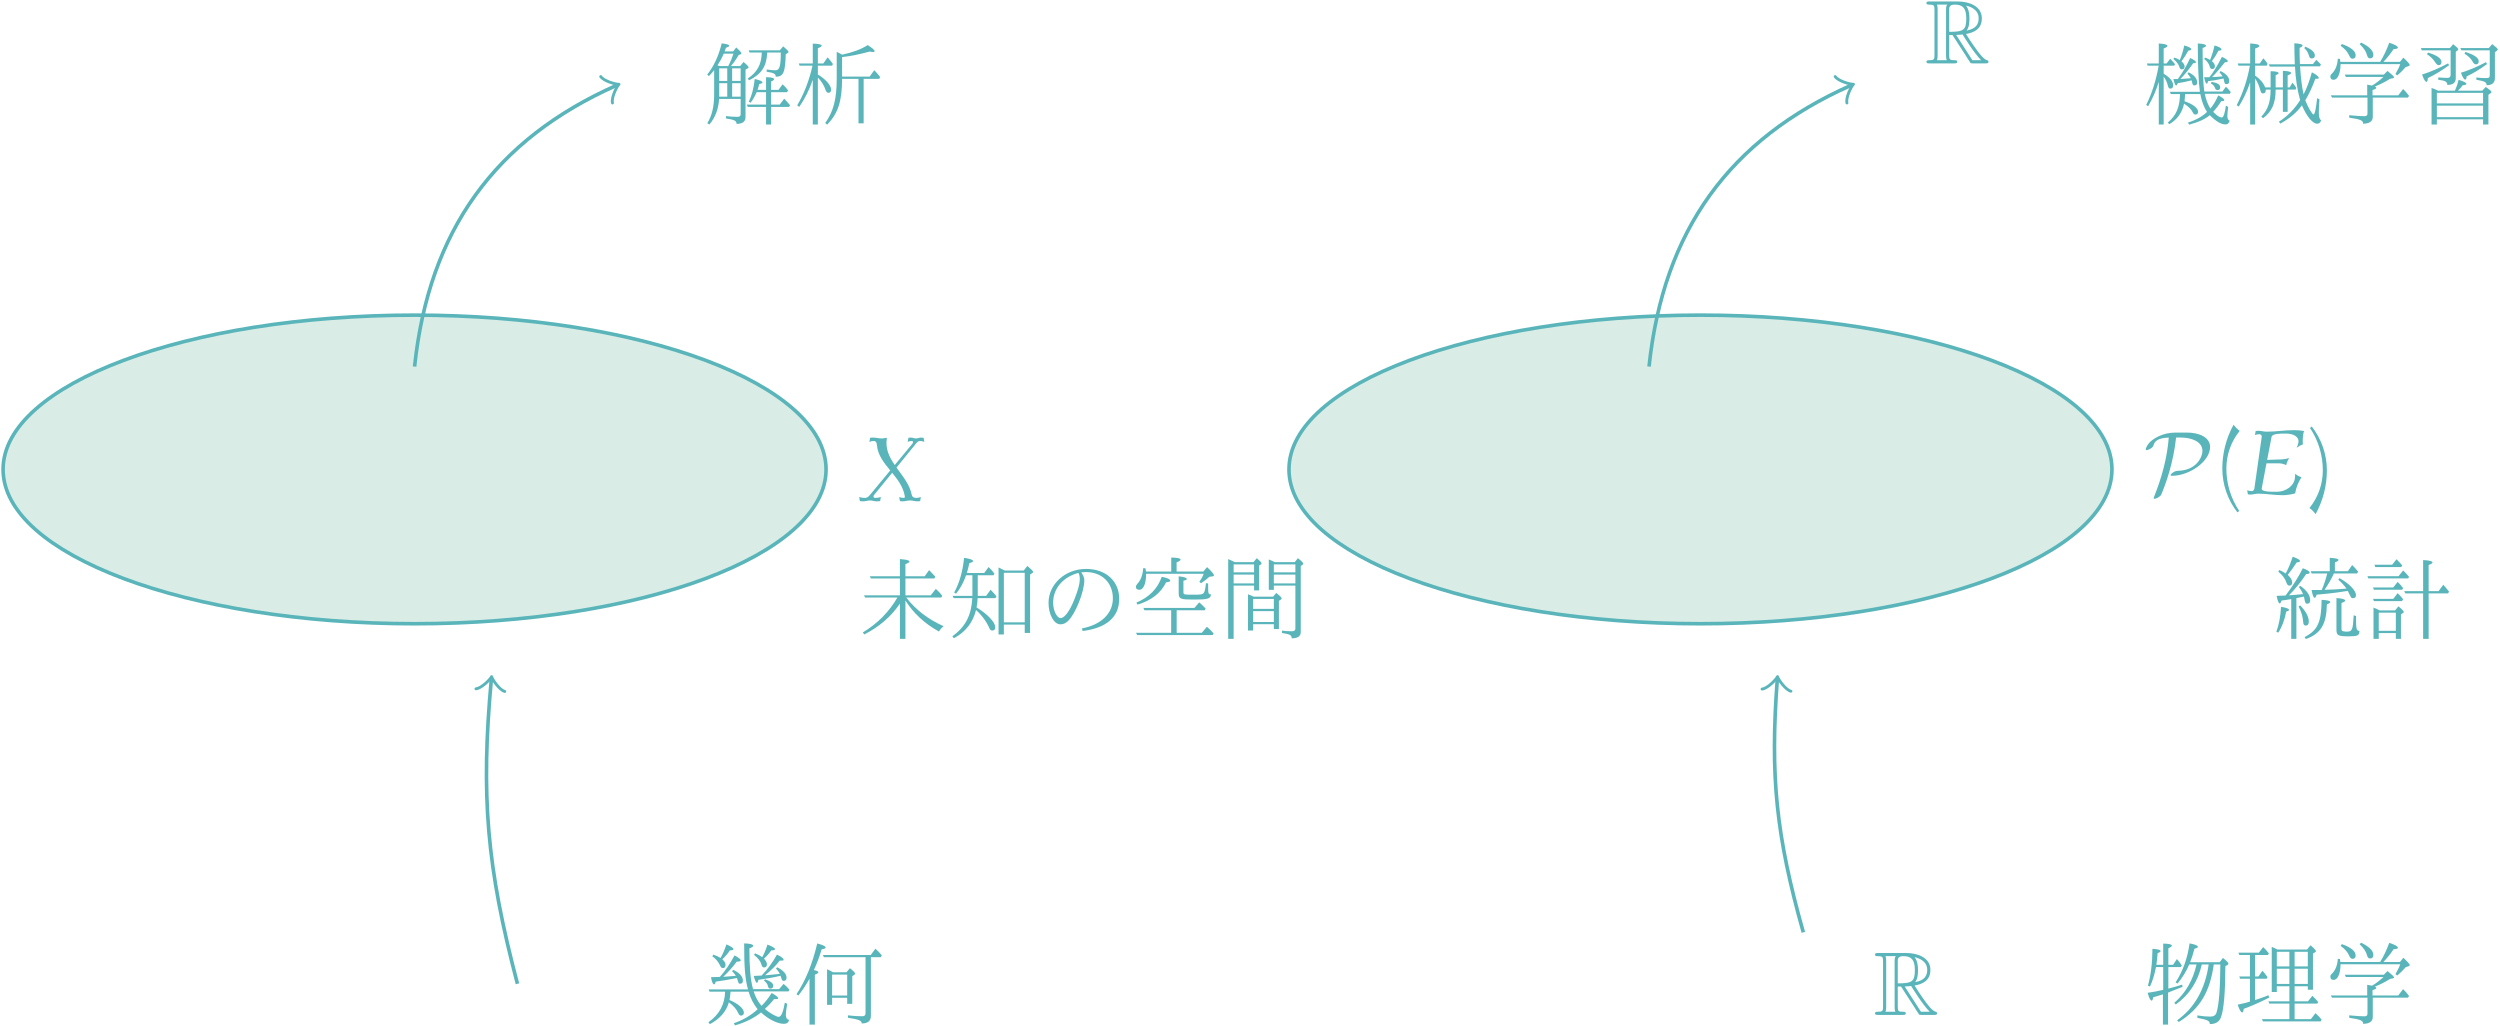 <?xml version="1.0" encoding="UTF-8"?>
<svg xmlns="http://www.w3.org/2000/svg" xmlns:xlink="http://www.w3.org/1999/xlink" width="992" height="407" viewBox="0 0 992 407"><!--latexit:AACrHnjaxT1bkBxXdT3CCLFgr2xjMOa1imQjCVnM6mFJdgzsW2vt7M7O7EvalZZ5
9Mz2bk/PaKZnH1pPMqHIA8GHCQVOIKHwDklhSBFCUalAQqUSEoqiSADbEJNHBUKl
4qpQlSJQFSokJPfZ3TPd5547I0K0pd3uPvec+zr33nPPOffcbMW2am48/lxs34tu
e/H+l/QtHdk0qzWr7Fw+kqnm1izyNnfELVeWjpSz62bOrd1lxH7lI6sH+6fTl8wd
Mz8kEn39wEvnquWy24z9/sFDL3v5/Q+88eix42868eDJN5995OffNvrYpdnUleVr
GbOwXqq49fkjTt22n739jv6D9x1ZnE6f3DB3alfIX5HJwpGcnanVnr7zrrtfcc8r
X3Xvq5v7mi9q3tZ8cXN/8yXNA82XNvuefs1rX/f6Nwwc+rnDzZc1X968o9nfvLN5
X/M1zdc1X98cWMpmaqZtOeZ8rmyXq3Olct6cdy3XNpcqVTNTytrm1VKm6FgFK5dx
SXXn8hnXJNXKZnIbxWq57uRHKOKVWrlezZlz5rZ72BD/no0P9p86fWZ+Op2aGF6Z
TrOE6UomZ84cfGP85Omzpy6cGYzHHzozED95Ln7hfPz0hQvnz9IXCjgVH7xw2jgY
a97+zEPnzl+4wmvqZErmEn80a4uC5t75h5em0zOsSQ7ue6b/0be89TJpo5pbtZxi
82CSEBgaZl2RqLsZUqU0g7SGRigef3l2rH984uKk907KO+SSp2zdNWvNu5qvbt5d
vjOZN1aMvFE2ckbdKBmm4RguebaNjFEjP7vkb5V8sdg302gYfSR9nUBMo0JgOWOD
/C6St2Vjy1gjdGiqqwQva2wT6DqBr5MUrrFD0qvx+VeHvNNy1IwTxgAp2SbJu0Le
/O+UOqVN8yqT0nGaeQIrkLQO+evDdo00wcuTH1quYfKlTMrpEJxd46IxZySMKfZ8
nsDOGGeNQeN0F/QmyBeTlTlML26MEIpD5Ddc511WJ9rOO+RvlqQcMO43K6v9N+9N
/4cCq8RadI38L7OS1Tjm7C8/8UK8KGiKNPFfn3s8Xpv9z/jleDq+Ft+wX8j0/88d
jPYoq5nNetgkJec0h8iXCvmbIeUxyZddklLmlyN/bVa/GZI+zZ5yLLcd9lxivx1l
L1MKtujDHWXbUK7bMG60pZHfbPI3S8pNy75D0lZYCV2SokryrynpFhkerSPl6m2E
J13CBedZeSkvVNgX2uM53uabN578Qfrh1P27D8T34v8a/0b8qfi34l+IfynubP4w
9zuzZupDCuqyXa8yTnBYDThH/8z4+R1/0Pj6kymvJ3dI6ejzIBl9ceMk+X9OPA2S
3/4TpQm3cIX8LZDfNA9X9EafcT/7Gch+b/WNv3GNYdOybLHSlFhbOKSUlN8o71Gs
ZZLXVfbFJvOAyWaiw+TbCnmS7w0FnaEIOrQVXONxj45FyrrGvqgpDXdQyjLMIqEo
ackvVYSWw1q+1EZN0lBjTkdgyhqtRNQJpzcToufXayWiZhjFYTa2cmymjyrjbkQZ
GwjFVATFYCl3I0qpplkRc54TWcqjoTIeU1JLRlLzS3O0o3w2Qi8r2nCDzXftJaSp
iqyksoz+Fx2aPx1qw4oSyp6Oou73ebc5/V/mwdum+xzUIwFum8dvoaxp4zqZczm/
RdFeDtG+itCbjaTn8+pyaHRdFSsKRLNM5uYgrbKYq22x+vDxqh6h9Y7RVGeQbqls
dfTAFsHNCynCZk96VNYiqayx1dun0KeccSqMxilBoyD42p+NaJmobDQg6EVDTqEz
m8zp9C3nFPX1NJI/lUyi65kP5JcP1EXVagUmQXCJKMjr/nfJ7cGUML1xgJ4/2sOU
g2NULxe6VllMTg7mIb9Kun4qmNJIJCW/tJ00g2X16avHao6NJy45bwr5XubGV66r
SG3LCgp89jiG1HJGQUE1tx1rlyynf61x280Ps/ry9Tg6P4tQKwi+fySwu6GS0K4H
pTB1242zktbYzLkbohOEqmo/R9LXARo+DOtFikNbj85NUImiUqnp1kjuOdbSfK6D
2qxGdgUu+e+3mtcndfPmvco8cmTP0ojYZe6y76qW68TLkh8cK0d6Jjq/cRRzFMAc
RTALxlIHJp8XN8i3JRT3Moh7GcW9AuJeEbiqkXIRqO9FtKV6xSyEMP0SY7jZEC7n
CAxvCCjrEFpLNaaK623ylhfYNtPYZMl7BsGaCmBNdWB5I27rn9IVZH9NR39Z0NkO
zKd0tecaBQo5wWaAEtMErrEvtCf4zJElqbbJtweZRoBqGkymSaGpTKaBqTPOki3D
Z5Mcy6vCdAJUI0hndvrdYntQ3ton0LabEnofXlJ/TnqEwfhaEVUnmYq3ltde5Vfs
PrmcVGjEZpjmssreuA5mReiQ8pHzrA9rdEWzymboKIoS0h29PGkDLnkXhcYqel3g
6bql7jIpKEyNf2+IddtlUmRVzDOU7nZXuVRELhVE5rKAvrBEP/Qp15EMk5nD2BKi
lnjLQu/ZiT0qIJzn1BJUdOlHBASjQEdbBaiDD4vg/cbfLr57+rtmZbmgbKFN8s0V
UvMpb4doEr6ichvtHZ4nHXV0FuBy2orYRZiCTmeqhkaO1ba9jH6eK2yv0lveJZZu
m+V8RjPnB9rypW9nesy9Fpm/r7HqLA2foW22onRXKghTXb5LbIxGcZqEYNxKuXoD
pBKE6lCygNHnwySVbmZimscGMBdLWEO5vueAcklIdyWqkf7mWn75BOc9IWwAnTnz
72ptUDRmGsWkfBS9dklIw5913vWSxsC7vlt8Qsw6Kgk0BaxZKaEnO4HKsJNAP0xq
zc0TnsUr3JocotYMQ32R1OiNJNgfSY0emSJfipHYEiJbT9X2NbD1axoUyoJnwztR
R6Pt+Z5zRFDo1LqtMAiOnxL4Pl4KbfcFoNVPEshJVB6wmGQOSVoZb/TD+xHKz5lI
Cj5M3fe+RMOfbc+Gotp7de6eCuS9gO6CUsAuKIViltlOIXre8KFYi894rT3DPASK
rH1UqwZdOXltR4xrTHp02K5hR4lnem1qMo8Ei2kDHZQboBr6MPUYklrYhngP62sx
bjCZbcFleuyo+SAID8zTH/ji3IH42kxi80eIBmcG4IAZlAMWAcxFDe0ElqsKNw3g
ppESzwN482hNe8WMnosWEKxUpCYEG5HTkVjTqN6lN7wRQG7DchuJzA3DuwK0/xUE
bzYyt1m0lL3hzQH9PYf2+Azp3dFIXAnBtNCQBhrrRToTQftXCcPW+jk2z0WXoIzu
wUfZTJoDduEShu0k8goq7XCM0ihCSa9M86BMPe/J1Kp1A+oVCeluB0JprEfSkxD1
eEhHjoc0KouNsDXWASQyH9qmA13NrvbfNG5+2N1/85vKtStljBFJfCykn5dyrg9t
IFSiZCf+PbCiMo9B7ns2QDibWmPKzIOtT7kro/vYCsGtACt4Zwr1jgaiooNdMuog
V/owtabOYdrGKF2dI/SQgZ68fJ/1/Exa2T6joC5BQtTjhGrIsp50xTWmtZDvoxw7
FeHp0/A0b1mRWiefyi3kU9HKx9+vZjxPTrU+J2pcXkI1BRWAE7G5ugjad4rofg7C
XOt6NhsztkUN5NOKUoMA6xCw3dyk8OyNxs5q7JHyoI4rCMU1GVVg1Ffb5yiqD1aO
tyFgXRnyVhV4h2kJ2xCkreYpaF38VGo+nAH4cAbFnAcw59ERlhNerbyH6sIb1bc0
+dYn9VxaZr6gUj9RZprPKMsVtiu1BA2XpCizVYXan7qllGYps0CrSBju2RqFLyFq
GTBqJppDtSWFkOZC8mMB1V5U22Z/rgP3PfGk5wlOoQJQ0OMEXgZqN9RdH9oxul2L
6JwXvYZLiLq0WY/72/NU4VTacCoaOJOA1GdpaQ/nQF6c0+BF2Q9ZZr1Rp70OrkvX
UWkKwiyh60KvGoxxz6M2ymdJwjDNbpqtqTlQBjC1qGRDHhR8zA+hc/cOsCJKiHrG
gPYTQ95eYkXhEwNJmxc1pM1h4ZMXxpYQdb0hjbyEqHt+IcQ1st8XBN+0SQGb76S6
v2u/MDOP2IcveqtYZ4uU0d3yIrBLXtSwsEH2NWzsFAFpqoi2oAWsjxKirusO0PcS
osZeA3A7tLarn0zt1+izKtk9R++psRVzDFg5Goic4s+opoaGdiOQfkOjbaqeNj3a
R2FYy0dhOMJSryrlgpjpwt7ukFdVe6tJ33H1vqfzbEk0DXVJsx3+/WXmAS9PHpbZ
2uF7snvcNPvfZoXaapW8NCnOw0XtcRx0PGYU+BktCheBee0iuhrazAM6eh4po/lO
gRaVk+T5JCqF+ZJ751jiELVEZYP7Qh+mXosywDooIeo2p+tVFmh3CcOkUEgGxXWs
kG4Va7UM0GIZdG8TPrfX7o8vTySuCP8VR3hHnhLekbealp+fGOjw9Mcp3XpqzOK9
yeaPaBunhKnlGm7t3QRkGx+Ke3tES8WTGjtXh50ystiMbQO72DoqW1RAe3YFbUlb
gW9rUciB3ogSoh7TGXaiN3pMS5h631QVustoGbkdjumJuTbIEpb56J1gQcOilgZt
amlUaqkB7SEhamxon21q7LMnxZm3bXBllVBsL5wmPylgbKVRq/Am0AKb7NwHpvFL
gHvcBLo+jIaw5QoximLPeb7hnb2+hZZ5BCwzbp12PLk1SsJyUPyqEr+q4flTijwh
oJp1fBxbE6fMIFE2r0F0tch4mK4YB/QcQYbwkqnhXZXxuLETG+dG19NcB3Ex214C
sA0mUPlqAZCuFrT0qCXFOhSEq/u2DshoEqJjN8gobIY+VK1zqTH/MweYD9vhDcTa
p6bVmULdR5OAj6WEqGeKKXCmmNKoR8N7spnUEdjF30ikMNs1l216P71E0w0D2MNo
6Xs7CXcZwLuMlrZ3TJpuBMAe0ZApM4APsj9j4Sc8evU+KoROK/ocNo7iToK4k6iW
pze/s1xIOyRrOobuzILncGpsF0Lh/lzNS/AgowKf09GzAR8XPVsVuXAZi79TrbX8
1hs9S0gBQXoW4imaQ3lULfNXPHskf7PZ6Ts5B8LYjwG5Pob2F40XNt2mVeLfVr2I
LNyWO42Wn9qD2inxb91TykRQyvRAKc1qAtftUSbn6PsOc2wnYAHjtJweKZVClEo9
UtoIUdrokZIVomT1SGk9RGm9a0qcg5yAlb7SY4tzDvIpZW6BEi3FRqhMGz1SskKU
rB4prYcodd/iXOfoeDsJy+PxFTZLttPBVt0pYF6aQueAXjFHQOuMjeY5DeQ5jcrF
nXshucp1I12oPdjaKeeYZptC8z14DuQQLza9vPQ82bY86XSLUR9GyzYB9MIEumu2
AH8kCenOu2wUPROs5okRYI80gkbEgPSwCU8L6/uijpNvdabvJeVHbTxJQApOohFO
tjzd05aIBNBu7ZcnsiAaxyPPMQXpUI3iLsM/1Eadr/U8clWnZ05d4fV3XPTikKcP
MQMncPRyHWYREtS6nt48nvKeRjDPLD08PsMAklveK387lotg1SKxakFOMivJIyj/
VBm3OYDvYBCKnxnLK06M5bXO5xUV5/OKaMQA6um4DvpArqM+7QVgJBVQqbQIaHGL
nXbb7c/VfhXRH2TYLHwdnct327Rru0QuwFpYj2pek14utBeV8/oC6q+RALw1Eugp
9xRwxj2F7pyzgI1RQtTYORA7h2In2TjKAtwlYSoKS0BLL6ErjxnQzHauPRLWQLjR
j+USzXsqa1E5EtsimGUNK4UZiV3Q0kn3Gk8qG8Lk8z+Gh52ZhLmjzHxkorlDwtSt
bEVo0Gkb0/95tKW2Ouy8vq25xuJaWuzsro6v8gJLF62hyqBWkuiYRw4SEQnex8A8
XQc0h7gdeQ7o5TmNmJdljdl3y5PIXdRrIq9JM98FzZomzVoXNCuaNCtd0CwpaJa0
qWwqqGxqU+Gn3VzQ98XR8N3mfvw2YFFvh6vPClfAU7/XjDch1sNER1v4UV2hOIDq
+TsJarqTaItYXmyVcGtIWLf7P0v0qnzq6/J0kuzlMU9/q4+dZHu9HSFHBN9UdrCy
iNAVbQvzoWopwF8fThiPo/7fJZaex7IP4j7SAXu8hxg+U0KC439VYyoJjKckun6P
Ro4APBrkIsiti6jdbUpheYN1XipNW1XLtxTG7u0c/3X2Uw9E0fPfVwIQb0fz9r9c
GkTP82aZt1BUeSSk27hLlueb6j97ZXrvV5eTSIlMEcUsygeo2nn2rmg8YaVficRi
y7BTPxlWUlucU+rkQ0tECjtkvJl99739zrJzum9mMHw0O0yLaxk3Inw2wnD8jNM6
a3k3sBoGV/pgigGN9TAF+M+mUO/ZkUgPluBKamp4Z7mgZ1ZHxCuz4u5nd4N8NP7l
+A/in0VihVeBkkmIem0teWurHw0noBlIztATAuZnb7xstZ+VQ8Zp5HEgg5Eau1u1
8t6qJ5/UOgI7MvY4FvsT8vWe0vD2ToHYKQ3srPD/hL2zVjQ8RP1I1xZ4Qk3vhFs6
FO9WaoMuasz6m7dcEyfS/8tB54GgtSKteX6Qn7K1Ab2fhAVG3LXzHVwOexlCPvi4
Bz4kNTroHo3f0lTydD1RNxOstKUK1K1x/eaB1IeQ8z1j4h6kqJo5YlflR+T7bvEJ
lGIObH8b3W+reG27U3dJ67f5zoVvF38r9zFkdR0FTgKMomvHJODhMim0iv55qr+v
H6UlEq3TTexaW8SutRF7zyRo8ZlE5agSOC5K3qhQR691A/aEMluJt9HINAmg9SRE
vdeYAs7eS0jHyklbv8u2zzB9qctyXfN8cYJfMH+a7M8w2m02tAfhO4mkpudPd/Zf
eYqgO8uvHbCRtlO0AzZSVZ9DPY7Fq4lqmQlUOzEcmd80akUue5p/2pI68SJtIQNT
nWC79wP/ttqT7pBTqLV5sQS/qal247XGTzL4dn3+TvfuNaWVVGrtXY1Y8rj+f0Tc
GxQtj2+iI2EW2BfPovH1RgA9Mj7zZoF5N4ta+DdB/bUPU88Yw5HjYhjFW4zEW0Rl
nTwg6+RRWUfn7iRVia9ElvgKOuPwHW+ZRaWyASlvWOvMPnSaSQc7oYiYldCKmDWs
tNwMa9pupI6pBuqedClsgBQ2UJlrHJC5cFvZUiQXLKF4OrKnereWD0R+PRF5Cwa/
KfMs87htBO5yyLCVkqdaZjOuJaSIR0ledERcYHdp7hpHRDwgvi+ukfeGRvyMydDq
KNtzQiMm7CZgA/Bhar5OAjyd1IqgUWL6OFMRScNPod4Fb7A2s8Goy50psEiSVXYv
7JrQi0AxJTtTYTOIC9j1fZiaj8ci+X8MxetNfkoQHkoDkR58GHayvhihjXXZvB+E
YicoKyCVIFQtHVwCpINL6P7I7tgb6e2oKh1YFXSVtNt8HW1UKuancWtgbPq6xvnU
Quj0kD+XY+eH/BsZo0oQhGJ6rC1xw1hwjEhPweB39VnREqDrwEb8jY6823NdZfNz
A/FsmwHi7uKxgBwwFpCD2l2iI+csongTAM9geMNAWTG8aWAnhuHNAxoGbHWZANaU
CXRMDZG5LREaE/6Y8nVx6njI/Na8HTAmsg9Xt4AL3LCE4Y0DXm+Nri3RJrv1siGs
VYWgZubmgfd+tTHlHEC0huPAKjKusXYtKGW3BbQ/pwBtv4SoczeVuZuot9UM+YHu
75AwdfkTgP+ihKhX8ASweidQiSoNakd9mPpMGYT/mAb2EOB7OYRqYibBHp/U6PE0
iJ3WwJ4ieSSA/vZhbXru64c+kNw4NDtC9ZvrhxbfHXc04lVDt86lAnfOwTx9WcnT
l1H/Kt9qSm+H5Te7Yh5ZW0I/RDFOaWDU2iLsHPVukFVLMno60N1ATBET1IL6ZyR4
JKQMm68H2BkEl9lockxLpo7abYPxbGxUn3WR9EsFjKonYep1aApYf6a69oKQHs1Z
4UWkjym9mXOdVujFfg0vh2CEK+n3QHfW6x6km7Jc9GzjF72b+eCZpAa0voRg53Cq
4DmcKjqL1cDzQz5MPYPWwTgLdY3osNAJizGN8xXQPQ74LQ4mMF5MdLTMAJrYGQ1N
bBW8ZwnHhHGrGpE8XTCSp4tKBlWglSe8iMBqCdUFZVNXg7cdkLcdDY8dBzjF4sPU
pVfRGNGkMgRwzBDKMUl2ohHyoa+h1gbu3RRtcZAwLAapo6TTmQKnBnNjOxynpDoH
0pkCu9OL+y7RM3jF0P1enRF8wv1oozzgUxsL5HK0DXKCwI79VHIbZzqR6Hapo+OG
p8kp8HMox9vAmPFLP2DcT+P+xh1kdU6A/JLwOIXQEm9cUzrAYoDz05sDxgPkv/RY
r4qI+hZ7H2AUK6h05bL4nGtgtHoJ1eF+Fa1wGsyKWQF2/jkPhsUF4jpl6LbmIJy1
Mz3rd+PG+98XX2PyT9XYoBLw2nm0H1Ogx3dKw9t7mN1YAHuMlzViGg8pqbTDsXan
nhAyNcztUEqdmsJUe6GWAlexzhSYNWWH4MJl60yh0444VSglFp3OBXbIuOQhc5xS
yC/tKTAJjFqYYGqdKRrofAR5FAehatmqAEjeEoJFMTAVPdYObyDzaxm8CUSeIqUz
PH+jO63w/J4T87vFfEnLzCIhZ/c+5bpcAaT5ipfviLCtFsX9WQPkb4H95vcmDbTt
6bG1BFpF1tD8auK2Fapv6EPu8l0D7/LF8+Ge38HcTpCvHPcowTpmPGoss9tMaQuc
EPW+GnfiabIq9KGe8JsKT/jNQOn4u8niWplM6jCDPY+uOPNM91IANPsSxiURw3qe
r2r06YnDjQ/O/mbyq2gO4yJGc/TtFiVJPf6N+Pfi/xX/dnzNe3JWbkN8z8vCbmiC
9yr7cJ4L6YH0Xy3/BCnzKKt3AbQ1F/xWcb4ef1f8Unyd34uGtsYsO1Ub3bs+jPeu
fCe9i9LN9Rw5EMPT1+ekGddxmdp/VnN6VXHrPL5r52XLKOJO5jTWilTAnyQsdVW0
9v55xe4/j/pywfu9mtZeL8E8VSAdQB5dK0tMvqFYCe8m5vDsG06F+cJugPboIFS9
J4RuzZwJ3JoJa7CuAxqs6xqlh7B9GH4rWfRp85yn1/Y122nSqiNsjKtOiSQ9jXr7
+HOYNdQM+Ch3c7q1ITxXusFKsV0k3wH7z6r2qACcJSGYFtMF9Zh45G7ICpVGMVMA
ZkorNkMtoDEPW0GC8RtqGjdEXAJsCJd6sCGMMdsh73n+1A12wvNGkk94DHo34LPn
fytr3EqViPSZSqBjuNfoKbmQL53ETKJ8ajPLSvj+GXl/RNAP27/fRcwCzolrvyss
jt14jGfZmRbJafTtwa4tMsc9/y6fEn0LUlKdG+88Zd737O139E9NJ59KNF/x1Ezz
nua9C9Pp8bLjPpeem+9fWFy6TN7T1g1zaTpdGLczxRp5n86UzMNvO2qwfwcPNl/Z
fNVCouxkcuVnHjq3clVQ2Ft5mLyuvn1lOj1q5VyLJKju7K3Sj9nc6sG7ptNDrlu1
snXXzKfJg1Pcyz8c+f3w24Z5Xs8U+9esxen0SdciJRj64v7zuS985cfN1xKSGzbJ
djTjmnsbDz8bH+x3Tp8ZHxwgP0bz9mfH+sevX5xsvqH56ubd5TtfdE/H0RS62dow
bjCnODrp18WB0T4y4fOfFXYxZIY06zIzhVK3yEfJkMp4h+0nGA5dEg4Zp404YasB
ssWIk0aOk23GgHCltEQQvwFCZ5v8rjIKFtvk0cCRJ42H2BZlJwSLM9hV45G2UjnC
+XU5cISA5pxhR4GPehR5GajD7BJzku2NCr/05CynVTy+9c9xh241QvT8tnrQeEtb
S5w0zjBsyszLrA8ocw54w+7RtrY7aZwnWIMiz27L7GOS0rJAa3rlpGWkdT3F3JPV
pR1sK+1pr43O91TeYJ679DKyjhLfH6DjY8a93jnFrqSRPU0X/yOKOnfDx2f/n/n4
oRAf8+n/KDM0dM/R5wi9wU6OZgfmdHjkjODM7vj5rKiDmp+DdeZpzyE9qtt2gdGw
vrr2qeXCLz6jVduz3ogYFJytNyLO3uKIeKiNr0XPVy13/3IBbAMf+6zoozbsjjb0
jx2CKwBZWTa3Vg/ePZ1O1N1M1jb9pay1ufqwccC407iPEDxGsjnH/KVmyXCip3fe
abzHeNL4sPEx4+PG7xmfND5lfNr4jPGHxh8ZnzP+wvii8SXjy8ZXjL82vmY8Yzxn
fNN43viO8S/G94x/N34ce2nsjthA7E2xM7FHYkOx6dh27Ebs8dgvxd4Te3/st2Mf
iT0d+0TsU7HPxf4k9vnYn8eeiz0f+07shdj3Yz/ZZ+zbt++2va/t/c3et/b+bu8f
9v5x7zt7L+x9f+9HrVjrQOvO1t2te1qvar2+dbh1vPVg61Trra3h1kRrpbXacluN
1jtaN1vva72/9cHWU62Ptj7R+nTrM60/bn2+9aetP3v6357+4cf7+DK8L8b/kqHf
9u/jd/wvBJ9oFA==-->
<defs>
<g>
<g id="glyph-0-0">
<path d="M 24.953 -1.609 C 24.344 -1.359 23.703 -1.25 23.062 -1.25 C 22.266 -1.25 21.516 -1.609 21.375 -2.328 C 20.547 -6.562 17.719 -9.891 15.281 -13.297 L 22.984 -22.766 C 23.422 -23.312 23.953 -23.844 24.562 -23.844 C 25.172 -23.844 25.781 -23.734 26.328 -23.484 L 26.031 -25.094 C 25.672 -25.172 25.359 -25.203 25 -25.203 C 24.344 -25.203 23.672 -24.844 23.016 -24.844 C 22.297 -24.844 21.688 -25.203 21.016 -25.203 C 20.688 -25.203 20.328 -25.172 20.016 -25.094 L 19.719 -23.484 C 20.266 -23.734 20.875 -23.844 21.438 -23.844 C 21.875 -23.844 21.984 -23.234 21.594 -22.766 L 14.594 -14.312 C 12.406 -17.469 10.75 -20.797 11.469 -25.094 C 10.828 -25.094 10.141 -24.844 9.5 -24.844 C 8.281 -24.844 7.141 -25.203 5.922 -25.203 C 5.562 -25.203 5.156 -25.172 4.812 -25.094 L 4.516 -23.484 C 5.125 -23.734 5.734 -23.844 6.344 -23.844 C 7.094 -23.844 7.422 -23.125 7.5 -22.344 C 7.781 -18.328 10.25 -15.234 12.797 -12.156 L 4.656 -2.328 C 4.156 -1.719 3.516 -1.25 2.797 -1.25 C 1.969 -1.25 1.188 -1.359 0.469 -1.609 L 0.75 0 C 1.219 0.078 1.719 0.109 2.219 0.109 C 3.047 0.109 3.906 -0.25 4.766 -0.25 C 5.672 -0.25 6.453 0.109 7.344 0.109 C 7.812 0.109 8.312 0.078 8.781 0 L 9.078 -1.609 C 8.312 -1.359 7.531 -1.25 6.781 -1.25 C 6.203 -1.25 5.953 -1.859 6.312 -2.328 L 13.562 -11.219 C 15.75 -8.531 17.828 -5.766 18.5 -2.328 C 18.609 -1.828 18.688 -1.25 18.25 -1.25 C 17.578 -1.25 16.922 -1.359 16.359 -1.609 L 16.641 0 C 17 0.078 17.391 0.109 17.781 0.109 C 18.719 0.109 19.719 -0.25 20.656 -0.25 C 21.656 -0.25 22.562 0.109 23.531 0.109 C 23.922 0.109 24.312 0.078 24.672 0 Z M 24.953 -1.609 "/>
</g>
<g id="glyph-0-1">
<path d="M 23.422 -6.781 C 22.484 -7.062 21.625 -7.531 20.906 -8.141 C 20.906 -7.453 20.875 -6.781 20.766 -6.094 C 20.219 -3.047 16.922 -1 13.656 -1 C 10.906 -1 7.391 -1 7.641 -2.328 L 9.531 -12.297 L 14.203 -12.297 C 15.312 -12.297 16.391 -12.047 17.359 -11.578 C 17.578 -12.547 17.969 -13.484 18.547 -14.375 C 17.5 -14.062 16.5 -13.875 15.484 -13.844 L 9.797 -13.656 L 11.547 -22.766 C 11.797 -24.094 14.875 -24.094 17.281 -24.094 C 20.016 -24.094 22.594 -22.953 22.203 -20.516 C 22.047 -19.828 21.844 -19.109 21.484 -18.469 C 22.266 -19.047 23.094 -19.5 23.984 -19.828 C 23.844 -21.234 23.922 -22.656 24.172 -24.094 C 24.203 -24.453 24.344 -24.781 24.484 -25.094 C 23.172 -25.359 21.766 -25.453 20.375 -25.453 C 16.812 -25.453 13.156 -24.844 9.609 -24.844 C 8.469 -24.844 7.422 -25.203 6.281 -25.203 C 5.922 -25.203 5.562 -25.172 5.234 -25.094 L 4.953 -23.484 C 5.516 -23.734 6.125 -23.844 6.734 -23.844 C 7.312 -23.844 7.703 -23.375 7.641 -22.766 L 4.734 -2.328 C 4.625 -1.797 4.266 -1.25 3.766 -1.25 C 3.078 -1.25 2.438 -1.359 1.859 -1.609 L 2.156 0 C 2.516 0.078 2.906 0.109 3.297 0.109 C 4.234 0.109 5.234 -0.25 6.172 -0.25 C 9.469 -0.25 12.594 0.359 15.891 0.359 C 17.531 0.359 19.219 0.109 20.906 -0.359 C 21.266 -2.578 22.125 -4.766 23.422 -6.781 Z M 23.422 -6.781 "/>
</g>
<g id="glyph-1-0">
<path d="M 16.641 -14.703 L 2.406 -14.703 L 2.828 -13.812 L 15.641 -13.812 C 12.297 -8.109 7.75 -3.484 1.906 0.031 L 2.516 0.828 C 8.469 -2.219 13.203 -6.312 16.641 -11.406 L 16.641 2.578 L 18.828 2.578 L 18.828 -12.625 C 22.047 -7.531 26.5 -3.438 32.125 -0.328 C 32.594 -1.109 33.203 -1.828 34 -2.438 C 27.938 -5.125 22.984 -8.891 19.156 -13.812 L 33.031 -13.812 L 33.453 -14.516 C 32.734 -15.484 31.875 -16.391 30.875 -17.25 L 28.859 -14.703 L 18.828 -14.703 L 18.828 -21.375 L 30.297 -21.375 L 30.703 -22.094 C 30.094 -22.766 28.25 -24.672 28.219 -24.703 L 26.469 -22.266 L 18.828 -22.266 L 18.828 -27.078 C 19.906 -27.469 20.438 -27.828 20.438 -28.109 C 20.438 -28.578 19.188 -28.906 16.641 -29.078 L 16.641 -22.266 L 4.703 -22.266 L 5.125 -21.375 L 16.641 -21.375 Z M 16.641 -14.703 "/>
</g>
<g id="glyph-1-1">
<path d="M 7.422 -15.172 L 7.422 2.578 L 9.438 2.578 L 9.438 -16.062 C 10.719 -14.781 11.906 -12.938 12.406 -11.375 C 12.688 -10.469 13.094 -10 13.594 -10 C 14.344 -10 14.703 -10.438 14.703 -11.297 C 14.703 -12.938 12.438 -15.531 9.438 -17.25 L 9.438 -20.766 L 15.094 -20.766 L 15.422 -21.438 C 14.703 -22.453 14.016 -23.312 13.297 -24.062 L 11.625 -21.656 L 9.438 -21.656 L 9.438 -27.688 C 10.469 -28.078 10.969 -28.406 10.969 -28.688 C 10.969 -29.188 9.797 -29.469 7.422 -29.516 L 7.422 -21.656 L 1.859 -21.656 L 2.188 -20.766 L 7.312 -20.766 C 6.031 -14.953 3.984 -9.688 1.25 -5.016 L 2.047 -4.406 C 4.297 -7.672 6.094 -11.266 7.422 -15.172 Z M 27.609 -15.531 L 33.781 -15.531 L 34.172 -16.25 C 33.312 -17.391 32.531 -18.281 31.812 -18.969 L 29.984 -16.422 L 19.047 -16.422 L 19.047 -24.172 C 22.516 -24.562 26.141 -25.312 29.984 -26.359 C 30.594 -26.25 31.016 -26.172 31.266 -26.172 C 31.734 -26.172 31.953 -26.281 31.953 -26.5 C 31.953 -26.969 31.047 -27.797 29.219 -28.938 C 26.672 -27.281 23.266 -26.031 19.078 -25.141 C 18.641 -25.391 17.922 -25.781 16.922 -26.25 L 16.922 -15.531 C 16.922 -7.562 15.641 -2.625 12.375 1.969 L 13.125 2.656 C 17.469 -1.828 19.047 -6.672 19.047 -15.531 L 25.562 -15.531 L 25.562 2.109 L 27.609 2.109 Z M 27.609 -15.531 "/>
</g>
<g id="glyph-2-0">
<path d="M 22.406 -24.531 C 21.797 -24.844 20.984 -25.25 19.906 -25.75 L 19.906 0.828 L 22.016 0.828 L 22.016 -3.078 L 30.297 -3.078 L 30.297 0.219 L 32.422 0.219 L 32.422 -22.953 L 33.422 -23.625 C 33.562 -23.703 33.641 -23.812 33.641 -23.953 C 33.641 -24.312 32.844 -25.094 31.344 -26.359 L 29.906 -24.531 Z M 22.016 -23.625 L 30.297 -23.625 L 30.297 -3.984 L 22.016 -3.984 Z M 11.656 -22.656 L 17.922 -22.656 L 18.25 -23.344 C 17.719 -24.094 16.969 -24.953 15.953 -25.922 L 14.234 -23.562 L 7.344 -23.562 C 7.75 -24.953 8.062 -26.25 8.312 -27.469 C 9.328 -27.719 9.797 -28 9.797 -28.297 C 9.797 -28.797 8.609 -29.219 6.234 -29.578 C 5.703 -24.234 4.406 -19.656 2.297 -15.812 L 3.047 -15.344 C 4.734 -17.422 6.062 -19.859 7.031 -22.656 L 9.531 -22.656 L 9.531 -14.484 L 1.656 -14.484 L 2.109 -13.594 L 9.5 -13.594 C 9.078 -6.641 6.812 -2.266 1.578 1.578 L 2.188 2.328 C 6.844 -0.172 9.75 -3.906 10.969 -8.859 C 13.375 -6.703 15.125 -4.266 16.312 -1.578 C 16.531 -1 16.922 -0.719 17.391 -0.719 C 18.188 -0.719 18.609 -1.141 18.609 -2.047 C 18.609 -4.016 15.422 -7.344 11.188 -9.891 C 11.406 -11.016 11.547 -12.234 11.625 -13.594 L 18.688 -13.594 L 19.078 -14.312 C 18.25 -15.344 17.469 -16.203 16.75 -16.922 L 14.984 -14.484 L 11.656 -14.484 Z M 11.656 -22.656 "/>
</g>
<g id="glyph-3-0">
<path d="M 16.859 -23.812 C 17.469 -23.875 18.078 -23.922 18.719 -23.922 C 25.062 -23.922 29.406 -19.688 29.406 -13.484 C 29.406 -7.5 24.781 -3.016 17.141 -1.578 L 17.391 -0.531 C 26.938 -1.719 31.922 -6.125 31.922 -13.297 C 31.922 -20.375 26.609 -25.172 18.797 -25.172 C 10.297 -25.172 3.875 -18.969 3.875 -11.719 C 3.875 -7.062 6.031 -3.188 8.578 -3.188 C 9.641 -3.188 10.656 -3.578 11.547 -4.453 C 14.453 -7.094 18.078 -16.062 18.078 -20.734 C 18.078 -21.594 17.672 -22.625 16.859 -23.812 Z M 15.75 -23.594 C 16.094 -23.016 16.281 -22.156 16.281 -21.047 C 16.281 -19.297 15.562 -16.641 14.125 -13.094 C 12.328 -8.5 10.219 -5.672 8.672 -5.672 C 7.25 -5.672 5.703 -8.531 5.703 -11.797 C 5.703 -17.359 9.578 -21.984 15.75 -23.594 Z M 15.75 -23.594 "/>
</g>
<g id="glyph-4-0">
<path d="M 6.703 -24.141 C 6.562 -24.891 6.484 -25.312 6.453 -25.422 L 5.594 -25.5 C 5.375 -22.703 4.594 -20.625 3.188 -19.188 C 2.875 -18.828 2.688 -18.438 2.688 -18.078 C 2.688 -17.281 3.156 -16.891 4.047 -16.891 C 5.734 -16.891 6.734 -19.438 6.734 -23.234 L 29.578 -23.234 C 29.188 -22.156 28.609 -21.125 27.859 -20.047 L 28.516 -19.5 C 29.984 -20.469 31.094 -21.344 31.812 -22.047 L 33.141 -22.234 C 33.5 -22.266 33.641 -22.406 33.641 -22.625 C 33.641 -23.125 32.734 -24.203 30.906 -25.891 L 29.438 -24.141 L 18.828 -24.141 L 18.828 -27.797 C 19.906 -28.188 20.406 -28.547 20.406 -28.828 C 20.406 -29.375 19.188 -29.656 16.703 -29.688 L 16.703 -24.141 Z M 16.672 0.172 L 2.719 0.172 L 3.188 1.078 L 33.141 1.078 L 33.531 0.438 C 32.781 -0.438 31.922 -1.328 30.844 -2.219 L 28.828 0.172 L 18.859 0.172 L 18.859 -8.781 L 29.984 -8.781 L 30.375 -9.391 C 29.734 -10.188 28.859 -11.016 27.797 -11.906 L 25.891 -9.688 L 5.672 -9.688 L 6.062 -8.781 L 16.672 -8.781 Z M 25.781 -13.016 C 31.312 -13.016 32.375 -13.344 32.453 -15.094 C 31.375 -15.094 31.344 -15.234 31.344 -19.359 L 30.484 -19.547 C 29.938 -14.953 29.938 -14.953 25.781 -14.953 C 21.625 -14.953 21.547 -14.953 21.547 -16.031 L 21.547 -20.516 C 22.453 -20.656 22.875 -20.906 22.875 -21.188 C 22.875 -21.656 21.797 -22.016 19.656 -22.234 L 19.656 -15.672 C 19.656 -13.203 20.266 -13.016 25.781 -13.016 Z M 3.328 -11.016 C 8.781 -12.625 12.594 -15.594 14.672 -19.859 C 15.781 -19.969 16.312 -20.188 16.312 -20.516 C 16.312 -21.078 15.203 -21.594 12.938 -22.047 C 11.328 -17.391 8 -13.984 2.875 -11.797 Z M 3.328 -11.016 "/>
</g>
<g id="glyph-5-0">
<path d="M 21.953 -27.859 C 21.266 -28.219 20.438 -28.578 19.547 -28.938 L 19.547 -16.859 L 21.547 -16.859 L 21.547 -18.547 L 30.094 -18.547 L 30.094 -1.5 C 30.094 -0.781 29.625 -0.438 28.688 -0.438 C 27.391 -0.438 26.109 -0.5 24.781 -0.688 L 24.781 0.25 C 27.719 0.719 28.609 0.969 28.656 2.359 C 31.047 2.359 32.234 1.547 32.234 -0.172 L 32.234 -26.328 L 32.953 -26.859 C 33.172 -27 33.234 -27.141 33.234 -27.281 C 33.234 -27.609 32.531 -28.328 31.094 -29.438 L 29.828 -27.859 Z M 21.547 -26.969 L 30.094 -26.969 L 30.094 -23.812 L 21.547 -23.812 Z M 30.094 -19.438 L 21.547 -19.438 L 21.547 -22.922 L 30.094 -22.922 Z M 13.562 -14.172 L 11.297 -15.125 L 11.297 -0.719 L 13.344 -0.719 L 13.344 -3.234 L 21.547 -3.234 L 21.547 -1.297 L 23.562 -1.297 L 23.562 -12.516 L 24.391 -13.047 C 24.562 -13.203 24.672 -13.297 24.672 -13.484 C 24.672 -13.812 23.953 -14.516 22.484 -15.641 L 21.266 -14.172 Z M 13.344 -13.266 L 21.547 -13.266 L 21.547 -9.328 L 13.344 -9.328 Z M 21.547 -4.125 L 13.344 -4.125 L 13.344 -8.422 L 21.547 -8.422 Z M 6.062 -27.859 C 5.156 -28.328 4.297 -28.719 3.438 -29.078 L 3.438 2.578 L 5.594 2.578 L 5.594 -18.547 L 13.703 -18.547 L 13.703 -16.641 L 15.703 -16.641 L 15.703 -26.531 L 16.422 -26.969 C 16.609 -27.078 16.672 -27.219 16.672 -27.391 C 16.672 -27.719 16.031 -28.406 14.781 -29.438 L 13.453 -27.859 Z M 5.594 -26.969 L 13.703 -26.969 L 13.703 -23.812 L 5.594 -23.812 Z M 5.594 -19.438 L 5.594 -22.922 L 13.703 -22.922 L 13.703 -19.438 Z M 5.594 -19.438 "/>
</g>
<g id="glyph-6-0">
<path d="M 14.672 -7.562 L 14.672 -1.5 C 14.672 -0.828 14.266 -0.469 13.516 -0.469 C 11.906 -0.469 10.359 -0.578 8.859 -0.75 L 8.859 0.172 C 12.234 0.688 13.047 1.109 13.047 2.328 C 15.422 2.328 16.609 1.438 16.609 -0.438 L 16.609 -19.188 L 17.5 -19.719 C 17.719 -19.828 17.828 -19.969 17.828 -20.109 C 17.828 -20.438 17.141 -21.156 15.812 -22.234 L 14.484 -20.625 L 10.828 -20.625 C 11.906 -21.875 12.906 -23.312 13.844 -24.953 L 14.672 -25.312 C 14.875 -25.422 14.984 -25.531 14.984 -25.672 C 14.984 -25.969 14.312 -26.75 12.938 -28 L 11.688 -26.422 L 8.312 -26.422 C 8.391 -26.609 8.469 -26.781 8.828 -27.859 C 9.719 -28.156 10.141 -28.406 10.141 -28.688 C 10.141 -29.078 9.141 -29.406 7.141 -29.625 C 5.953 -24.641 4.016 -20.516 1.406 -17.219 L 2.078 -16.641 C 2.688 -17.25 3.406 -18.031 4.156 -19 L 4.156 -9.328 C 4.156 -4.625 3.266 -0.828 1.438 2.047 L 2.266 2.578 C 4.594 -0.172 5.875 -3.547 6.125 -7.562 Z M 14.672 -8.469 L 11.297 -8.469 L 11.297 -13.812 L 14.672 -13.812 Z M 14.672 -14.703 L 11.297 -14.703 L 11.297 -19.719 L 14.672 -19.719 Z M 6.312 -20.625 L 5.484 -20.875 C 6.453 -22.375 7.281 -23.922 7.953 -25.531 L 11.828 -25.531 C 11.328 -23.984 10.656 -22.344 9.75 -20.625 Z M 6.172 -19.719 L 9.359 -19.719 L 9.359 -14.703 L 6.172 -14.703 Z M 6.172 -8.469 L 6.172 -13.812 L 9.359 -13.812 L 9.359 -8.469 Z M 21.375 -11.156 C 21.625 -11.938 21.875 -12.734 22.047 -13.484 C 22.922 -13.656 23.344 -13.875 23.344 -14.125 C 23.344 -14.562 22.297 -15.031 20.266 -15.484 C 19.859 -11.828 19.078 -8.828 17.891 -6.484 L 18.641 -6.062 C 19.609 -7.391 20.406 -8.781 21.016 -10.25 L 24.75 -10.25 L 24.75 -5.312 L 17.109 -5.312 L 17.5 -4.406 L 24.75 -4.406 L 24.75 2.578 L 26.75 2.578 L 26.75 -4.406 L 33.891 -4.406 L 34.281 -5.062 C 33.344 -6.172 32.594 -7.031 31.953 -7.672 L 30.156 -5.312 L 26.75 -5.312 L 26.75 -10.25 L 33.062 -10.25 L 33.5 -10.938 C 32.812 -11.906 32.266 -12.516 31.312 -13.375 L 29.688 -11.156 L 26.75 -11.156 L 26.75 -14.484 C 27.547 -14.812 27.938 -15.094 27.938 -15.391 C 27.938 -15.922 26.891 -16.172 24.75 -16.203 L 24.75 -11.156 Z M 25.203 -25.969 L 30.594 -25.969 C 30.594 -20.547 30.125 -18.938 28.469 -18.938 C 27.5 -18.938 26.359 -19.047 25 -19.25 L 25 -18.359 C 27.859 -17.922 28.609 -17.531 28.609 -16.391 C 31.625 -16.391 32.375 -18.031 32.562 -25.312 L 33.422 -25.859 C 33.594 -25.969 33.672 -26.062 33.672 -26.219 C 33.672 -26.5 32.953 -27.25 31.562 -28.438 L 30.188 -26.859 L 17.859 -26.859 L 18.219 -25.969 L 23.062 -25.969 C 22.922 -21.266 21.297 -18.25 17.5 -15.672 L 18 -14.953 C 22.953 -17.391 25 -20.516 25.203 -25.969 Z M 25.203 -25.969 "/>
</g>
<g id="glyph-7-0">
<path d="M 17.828 -10.5 C 18.578 -7.922 19.766 -5.594 21.406 -3.516 C 18.75 -1.078 15.594 0.781 11.984 2.016 L 12.406 2.875 C 16.531 1.719 19.969 0 22.766 -2.266 C 25.562 0.391 29.266 2.266 31.844 2.266 C 32.984 2.266 33.672 1.719 33.922 0.688 C 33.062 0.578 32.594 -0.078 32.594 -1.297 C 32.594 -2.078 32.781 -3.547 33.141 -5.703 L 32.203 -6.125 C 31.562 -2.359 30.734 -0.5 29.766 -0.5 C 28.938 -0.5 26.109 -2.016 24.281 -3.688 C 25.641 -4.875 26.859 -6.172 27.906 -7.531 C 29.297 -7.531 29.547 -7.531 29.547 -7.891 C 29.547 -8.359 28.688 -9.031 26.969 -9.969 C 25.75 -8 24.422 -6.312 22.953 -4.875 C 21.594 -6.453 20.547 -8.359 19.828 -10.609 L 33.672 -10.609 L 34.031 -11.297 C 33.172 -12.297 32.422 -13.047 31.703 -13.594 L 29.938 -11.516 L 19.578 -11.516 C 18.547 -15.312 18.141 -20.109 18.141 -27.688 C 19.156 -28.047 19.656 -28.359 19.656 -28.688 C 19.656 -29.266 18.469 -29.578 16.062 -29.656 C 16.062 -19.938 16.422 -15.672 17.578 -11.406 L 1.969 -11.406 L 2.328 -10.5 L 8.5 -10.5 C 8.391 -5.453 6.203 -1.438 1.906 1.609 L 2.438 2.406 C 6.453 0.281 8.969 -2.625 10 -6.281 C 11.828 -4.906 13.047 -3.547 13.656 -2.109 C 13.984 -1.359 14.344 -1 14.781 -1 C 15.562 -1 15.953 -1.406 15.953 -2.188 C 15.953 -3.766 13.703 -5.734 10.25 -7.203 C 10.469 -8.312 10.578 -9.391 10.656 -10.5 Z M 22.984 -16.891 L 19.859 -16.75 C 20.328 -14.922 20.766 -14.016 21.125 -14.016 C 21.375 -14.016 21.547 -14.422 21.734 -15.203 C 25.094 -15.672 28.047 -16.203 30.516 -16.812 C 30.984 -15.172 31.125 -14.781 31.734 -14.781 C 32.484 -14.781 32.891 -15.172 32.891 -16.031 C 32.891 -17.531 31.625 -18.938 29.156 -20.188 L 28.688 -19.609 C 29.328 -19.047 29.828 -18.359 30.234 -17.578 C 28.109 -17.312 26.172 -17.141 24.344 -17 C 26.75 -18.938 28.688 -20.875 30.188 -22.812 C 31.656 -22.812 31.703 -22.844 31.703 -23.203 C 31.703 -23.703 30.844 -24.391 29.078 -25.203 C 27.328 -22.047 25.281 -19.297 22.984 -16.891 Z M 6.422 -16.359 C 5.734 -16.312 4.594 -16.281 2.906 -16.25 C 3.234 -14.344 3.656 -13.406 4.125 -13.406 C 4.375 -13.406 4.594 -13.766 4.812 -14.484 C 7.141 -14.781 10.25 -15.312 13.203 -15.922 C 13.844 -13.734 13.875 -13.656 14.453 -13.656 C 15.203 -13.656 15.562 -14.062 15.562 -14.875 C 15.562 -16.531 14.266 -17.969 11.719 -19.156 L 11.266 -18.609 C 11.906 -18 12.406 -17.391 12.766 -16.781 C 12.234 -16.75 7.891 -16.422 7.75 -16.391 C 9.75 -18.25 11.547 -20.266 13.125 -22.406 C 14.203 -22.406 14.703 -22.594 14.703 -22.922 C 14.703 -23.375 13.875 -24.031 12.234 -24.891 C 10.578 -21.734 8.641 -18.891 6.422 -16.359 Z M 6.672 -23.875 C 5.984 -24.344 5.062 -24.781 3.844 -25.203 L 3.438 -24.531 C 4.812 -23.625 5.875 -22.297 6.641 -20.625 C 6.891 -20.109 7.203 -19.859 7.609 -19.859 C 8.312 -19.859 8.672 -20.297 8.672 -21.156 C 8.672 -21.875 8.25 -22.594 7.391 -23.344 C 8.719 -24.562 9.688 -25.75 10.359 -26.859 C 11.328 -26.891 11.828 -27.078 11.828 -27.359 C 11.828 -27.828 10.906 -28.438 9.031 -29.266 C 8.312 -27.109 7.531 -25.312 6.672 -23.875 Z M 23.234 -24.203 C 22.562 -24.703 21.625 -25.203 20.406 -25.719 L 19.969 -25.094 C 21.594 -23.844 22.562 -22.594 22.922 -21.266 C 23.094 -20.516 23.453 -20.109 23.953 -20.109 C 24.75 -20.109 25.094 -20.547 25.094 -21.375 C 25.094 -22.047 24.703 -22.812 23.922 -23.594 C 25.031 -24.594 26 -25.672 26.828 -26.891 C 27.797 -26.891 28.297 -27.031 28.297 -27.359 C 28.297 -27.828 27.281 -28.438 25.312 -29.188 C 24.703 -27.25 24.031 -25.609 23.234 -24.203 Z M 24.281 -15.422 L 23.953 -14.844 C 24.844 -14.203 25.359 -13.484 25.531 -12.625 C 25.641 -12.016 25.969 -11.719 26.422 -11.719 C 27.219 -11.719 27.609 -12.125 27.609 -12.875 C 27.609 -13.844 26.5 -14.703 24.281 -15.422 Z M 24.281 -15.422 "/>
</g>
<g id="glyph-8-0">
<path d="M 15.484 -18.188 C 14.734 -18.609 13.953 -19.047 13.094 -19.406 L 13.094 -5.266 L 15.094 -5.266 L 15.094 -8.062 L 21.078 -8.062 L 21.078 -5.672 L 23.094 -5.672 L 23.094 -16.641 L 23.953 -17.25 C 24.172 -17.391 24.234 -17.531 24.234 -17.641 C 24.234 -18 23.562 -18.719 22.156 -19.828 L 20.797 -18.188 Z M 15.094 -17.281 L 21.078 -17.281 L 21.078 -8.969 L 15.094 -8.969 Z M 30.484 -24.172 L 34.422 -24.172 L 34.812 -24.891 C 34 -25.922 33.141 -26.828 32.266 -27.547 L 30.438 -25.062 L 11.438 -25.062 L 11.828 -24.172 L 28.359 -24.172 L 28.359 -1.906 C 28.359 -1.141 27.938 -0.75 27.078 -0.75 C 25.281 -0.75 23.375 -0.859 21.375 -1.109 L 21.375 -0.141 C 25.672 0.5 26.781 0.938 26.859 2.109 C 29.266 2.109 30.484 1.141 30.484 -0.891 Z M 7.859 -19.078 C 9.078 -21.688 10.109 -24.453 10.938 -27.281 C 12.016 -27.469 12.547 -27.719 12.547 -28 C 12.547 -28.516 11.438 -29.047 9.188 -29.625 C 7.312 -21.594 4.547 -14.875 0.969 -9.5 L 1.719 -9 C 3.328 -11.016 4.812 -13.234 6.125 -15.641 L 6.125 2.578 L 8.25 2.578 L 8.25 -17.25 C 9.188 -17.578 9.641 -17.891 9.641 -18.188 C 9.641 -18.547 9.031 -18.828 7.859 -19.078 Z M 7.859 -19.078 "/>
</g>
<g id="glyph-9-0">
<path d="M 12.484 -24.484 C 7.422 -24.484 3.578 -22.047 2.109 -20.375 C 0.859 -18.938 0.75 -17.891 0.75 -17.828 C 0.75 -17.609 0.891 -17.531 1.109 -17.531 C 1.688 -17.531 2.516 -18.031 2.797 -18.219 C 3.547 -18.719 3.656 -18.938 3.875 -19.609 C 4.375 -21.047 5.375 -22.297 9.891 -22.516 C 9.25 -14.453 7.094 -6.594 4.094 0.891 C 3.875 1.438 3.875 1.5 3.875 1.547 C 3.875 1.656 3.984 1.797 4.234 1.797 C 4.812 1.797 6.531 1 6.922 0.078 C 8.781 -4.297 11.719 -12.547 12.797 -22.516 L 14.672 -22.516 C 19.047 -22.516 23.234 -20.828 23.234 -17.25 C 23.234 -14.562 20.656 -9.531 13.703 -9.328 C 12.938 -9.281 12.547 -9.281 11.547 -8.641 C 10.906 -8.219 10.609 -7.812 10.609 -7.609 C 10.609 -7.344 10.828 -7.344 11.297 -7.344 C 17.828 -7.344 26.281 -12.875 26.281 -18.797 C 26.281 -22.875 21.438 -24.484 17.281 -24.484 Z M 12.484 -24.484 "/>
</g>
<g id="glyph-10-0">
<path d="M 10.141 -25.172 C 9.219 -25.812 8.391 -26.641 7.703 -27.609 C 4.766 -22.266 3.234 -16.312 3.234 -10.219 C 3.234 -3.906 5.344 2.188 9.219 7.172 L 9.938 6.594 C 6.594 1.609 4.844 -4.234 4.844 -10.219 C 4.844 -15.672 6.703 -20.938 10.141 -25.172 Z M 10.141 -25.172 "/>
</g>
<g id="glyph-10-1">
<path d="M 8 -9.5 C 8 -15.812 5.875 -21.906 2.016 -26.891 L 1.297 -26.328 C 4.625 -21.344 6.391 -15.484 6.391 -9.5 C 6.391 -4.047 4.516 1.219 1.078 5.453 C 2.016 6.094 2.828 6.922 3.516 7.891 C 6.453 2.547 8 -3.406 8 -9.5 Z M 8 -9.5 "/>
</g>
<g id="glyph-11-0">
<path d="M 5.203 -14.625 L 1.656 -14.484 C 2.047 -12.484 2.469 -11.469 2.906 -11.469 C 3.125 -11.469 3.375 -11.875 3.625 -12.625 C 4.453 -12.734 7.031 -13.094 7.453 -13.203 L 7.453 2.578 L 9.5 2.578 L 9.5 -13.594 L 12.484 -14.203 C 12.984 -11.656 13.047 -11.375 13.812 -11.375 C 14.594 -11.375 14.984 -11.828 14.984 -12.766 C 14.984 -14.703 13.656 -16.609 11.047 -18.469 L 10.469 -17.969 C 11.219 -17.031 11.766 -16.094 12.125 -15.172 C 9.281 -14.922 7.453 -14.734 6.562 -14.703 C 9.109 -17.281 11.375 -20.109 13.375 -23.125 C 14.312 -23.172 14.781 -23.344 14.781 -23.703 C 14.781 -24.203 13.875 -24.781 12.047 -25.453 C 10.406 -22.125 8.141 -18.5 5.203 -14.625 Z M 5.266 -23.375 C 4.516 -23.875 3.688 -24.312 2.719 -24.75 L 2.328 -24.094 C 4.016 -22.703 5.094 -21.234 5.562 -19.688 C 5.812 -18.938 6.203 -18.547 6.703 -18.547 C 7.453 -18.547 7.812 -18.969 7.812 -19.859 C 7.812 -20.828 7.203 -21.797 6.062 -22.812 C 7.391 -24.453 8.578 -26.109 9.609 -27.75 C 10.5 -27.828 10.938 -28 10.938 -28.297 C 10.938 -28.766 9.969 -29.328 8.031 -30.016 C 7.203 -27.5 6.312 -25.281 5.266 -23.375 Z M 22.734 -24.281 L 15.203 -24.281 L 15.531 -23.375 L 21.734 -23.375 C 21.156 -21.047 20.438 -18.859 19.547 -16.812 L 15.531 -16.812 C 15.891 -14.734 16.281 -13.703 16.75 -13.703 C 17 -13.703 17.281 -14.125 17.531 -14.953 C 23.672 -15.453 28.859 -16.25 29.906 -16.453 C 31.266 -13.562 31.266 -13.562 31.953 -13.562 C 32.734 -13.562 33.141 -13.953 33.141 -14.781 C 33.141 -16.641 30.344 -19.438 26.609 -21.516 L 26.109 -20.906 C 27.438 -19.766 28.516 -18.578 29.375 -17.359 C 26.328 -17.109 23.062 -16.922 20.688 -16.891 C 22.203 -19.109 23.422 -21.297 24.391 -23.375 L 33.594 -23.375 L 34 -24.094 C 33.344 -24.922 32.562 -25.812 31.625 -26.719 L 29.938 -24.281 L 24.781 -24.281 L 24.781 -27.75 C 25.75 -28.109 26.219 -28.438 26.219 -28.719 C 26.219 -29.188 25.062 -29.469 22.734 -29.578 Z M 11.016 -10.688 L 10.359 -10.297 C 11.469 -8.172 12.078 -6.125 12.188 -4.156 C 12.234 -3.188 12.547 -2.688 13.203 -2.688 C 13.984 -2.688 14.422 -3.234 14.422 -4.266 C 14.422 -6.203 13.266 -8.359 11.016 -10.688 Z M 1.547 -0.25 L 2.297 0.109 C 3.797 -2.156 4.844 -4.953 5.453 -8.25 C 6.203 -8.422 6.562 -8.641 6.562 -8.922 C 6.562 -9.391 5.516 -9.797 3.406 -10.141 C 3.188 -6.281 2.578 -2.969 1.547 -0.25 Z M 33.172 -6.484 L 32.234 -6.781 C 31.875 -0.75 31.703 -0.281 29.219 -0.281 C 27.578 -0.469 27.391 -0.5 27.391 -1.609 L 27.391 -11.656 C 28.406 -12.016 28.859 -12.328 28.859 -12.625 C 28.859 -13.125 27.719 -13.453 25.391 -13.625 L 25.391 -1.078 C 25.391 1.219 26.031 1.578 30.234 1.578 C 33.891 1.578 34.453 1.25 34.531 -0.578 C 33.234 -0.688 33.172 -1.219 33.172 -6.484 Z M 12.766 1.859 L 13.234 2.656 C 19.188 0.531 21.438 -3.188 21.594 -11.078 C 22.484 -11.438 22.953 -11.766 22.953 -12.047 C 22.953 -12.516 21.797 -12.797 19.5 -12.906 C 19.438 -4.047 17.969 -0.828 12.766 1.859 Z M 12.766 1.859 "/>
</g>
<g id="glyph-12-0">
<path d="M 6.672 -8.719 C 5.922 -9.141 5.094 -9.5 4.234 -9.828 L 4.234 2.578 L 6.312 2.578 L 6.312 0.281 L 13.094 0.281 L 13.094 2.578 L 15.125 2.578 L 15.125 -7.172 L 15.891 -7.641 C 16.094 -7.781 16.25 -7.922 16.25 -8.109 C 16.25 -8.422 15.531 -9.188 14.125 -10.328 L 12.797 -8.719 Z M 6.312 -7.812 L 13.094 -7.812 L 13.094 -0.609 L 6.312 -0.609 Z M 26.109 -15.453 L 33.812 -15.453 L 34.203 -16.172 C 33.312 -17.312 32.531 -18.219 31.922 -18.891 L 30.047 -16.359 L 26.109 -16.359 L 26.109 -26.719 C 27.141 -27.109 27.641 -27.469 27.641 -27.75 C 27.641 -28.25 26.391 -28.578 23.922 -28.688 L 23.922 -16.359 L 16.422 -16.359 L 16.859 -15.453 L 23.922 -15.453 L 23.922 2.578 L 26.109 2.578 Z M 11.625 -26.828 L 4.625 -26.828 L 4.906 -25.922 L 15.234 -25.922 L 15.641 -26.578 C 14.875 -27.469 14.125 -28.25 13.375 -29.016 Z M 12.078 -17.828 L 4.047 -17.828 L 4.375 -16.922 L 15.594 -16.922 L 16 -17.531 C 15.281 -18.5 14.562 -19.328 13.812 -20.016 Z M 12.078 -13.297 L 4.047 -13.297 L 4.406 -12.406 L 15.531 -12.406 L 16 -13.125 C 15.312 -14.016 14.594 -14.812 13.812 -15.562 Z M 14.172 -22.297 L 1.828 -22.297 L 2.188 -21.406 L 18 -21.406 L 18.328 -22.047 C 17.672 -22.875 16.922 -23.703 16 -24.562 Z M 14.172 -22.297 "/>
</g>
<g id="glyph-13-0">
<path d="M 9.609 -11.266 L 10.906 -11.266 L 16.281 -2.938 C 16.641 -2.359 17.5 -0.969 17.891 -0.438 C 18.141 0 18.25 0 19.078 0 L 24.031 0 C 24.672 0 25.203 0 25.203 -0.641 C 25.203 -0.938 25 -1.188 24.672 -1.25 C 23.344 -1.547 21.594 -3.906 20.734 -5.062 C 20.469 -5.422 18.688 -7.781 16.281 -11.656 C 19.469 -12.234 22.562 -13.594 22.562 -17.859 C 22.562 -22.844 17.281 -24.562 13.047 -24.562 L 1.797 -24.562 C 1.141 -24.562 0.578 -24.562 0.578 -23.922 C 0.578 -23.312 1.25 -23.312 1.547 -23.312 C 3.578 -23.312 3.766 -23.062 3.766 -21.266 L 3.766 -3.297 C 3.766 -1.5 3.578 -1.25 1.547 -1.25 C 1.25 -1.25 0.578 -1.25 0.578 -0.641 C 0.578 0 1.141 0 1.797 0 L 11.625 0 C 12.266 0 12.797 0 12.797 -0.641 C 12.797 -1.25 12.188 -1.25 11.797 -1.25 C 9.75 -1.25 9.609 -1.547 9.609 -3.297 Z M 16.531 -13.016 C 17.531 -14.344 17.641 -16.25 17.641 -17.828 C 17.641 -19.547 17.422 -21.438 16.281 -22.922 C 17.75 -22.594 21.297 -21.484 21.297 -17.859 C 21.297 -15.531 20.219 -13.703 16.531 -13.016 Z M 9.609 -21.375 C 9.609 -22.125 9.609 -23.312 11.828 -23.312 C 14.875 -23.312 16.391 -22.047 16.391 -17.828 C 16.391 -13.203 15.281 -12.516 9.609 -12.516 Z M 4.734 -1.25 C 5.016 -1.906 5.016 -2.906 5.016 -3.234 L 5.016 -21.344 C 5.016 -21.688 5.016 -22.656 4.734 -23.312 L 8.828 -23.312 C 8.359 -22.734 8.359 -22.016 8.359 -21.484 L 8.359 -3.234 C 8.359 -2.875 8.359 -1.906 8.641 -1.25 Z M 12.375 -11.266 C 12.625 -11.297 12.766 -11.328 13.047 -11.328 C 13.594 -11.328 14.375 -11.406 14.922 -11.469 C 15.453 -10.609 19.328 -4.234 22.297 -1.25 L 18.828 -1.25 Z M 12.375 -11.266 "/>
</g>
<g id="glyph-14-0">
<path d="M 22.406 -9.5 C 22.953 -6.594 23.844 -4.234 25.062 -2.406 C 23.375 -0.719 20.625 0.828 17.5 1.828 L 17.969 2.625 C 21.516 1.719 24.281 0.469 26.172 -1.109 C 28.578 1.328 30.656 2.547 32.422 2.547 C 33.234 2.547 33.781 2.047 34.062 1.047 C 33.453 0.859 33.141 0.25 33.141 -0.781 C 33.141 -1.469 33.234 -2.688 33.453 -4.406 L 32.562 -4.906 C 32.125 -1.797 31.594 -0.219 30.953 -0.219 C 30.047 -0.219 28.906 -0.969 27.5 -2.469 C 28.547 -3.547 29.625 -4.953 30.703 -6.672 C 31.516 -6.672 31.922 -6.812 31.922 -7.062 C 31.922 -7.562 31.125 -8.172 29.516 -8.969 C 28.609 -6.891 27.578 -5.125 26.391 -3.766 C 25.391 -5.344 24.641 -7.281 24.172 -9.609 L 34.141 -9.609 L 34.5 -10.297 C 33.781 -11.188 33.141 -11.906 32.562 -12.406 L 31.156 -10.5 L 23.984 -10.5 C 23.562 -13.125 23.312 -18.891 23.312 -27.797 C 24.203 -28.078 24.672 -28.359 24.672 -28.688 C 24.672 -29.156 23.562 -29.469 21.406 -29.578 C 21.406 -20.797 21.688 -14.375 22.234 -10.406 L 10.328 -10.406 L 10.688 -9.5 L 14.344 -9.5 C 14.234 -4.344 12.906 -1.047 9.5 1.797 L 10.078 2.469 C 13.266 0.578 15.234 -2.156 15.953 -5.703 C 17.75 -4.516 18.938 -3.328 19.438 -2.188 C 19.719 -1.656 20.047 -1.359 20.406 -1.359 C 21.156 -1.359 21.516 -1.75 21.516 -2.547 C 21.516 -3.938 19.297 -5.625 16.141 -6.641 C 16.25 -7.531 16.312 -8.5 16.359 -9.5 Z M 26 -16.203 L 23.922 -16.203 C 24.234 -14.484 24.594 -13.625 24.953 -13.625 C 25.172 -13.625 25.359 -13.953 25.5 -14.625 C 27.188 -14.812 29.219 -15.125 31.625 -15.672 C 32.016 -13.656 32.062 -13.453 32.781 -13.453 C 33.531 -13.453 33.891 -13.844 33.891 -14.672 C 33.891 -16.172 32.734 -17.5 30.438 -18.641 L 30.016 -18.109 C 30.516 -17.609 30.906 -17.062 31.234 -16.531 C 29.906 -16.391 28.516 -16.281 27.078 -16.25 C 28.859 -18.031 30.516 -20.016 32.125 -22.094 C 32.922 -22.125 33.312 -22.266 33.312 -22.562 C 33.312 -22.953 32.562 -23.531 30.984 -24.281 C 29.328 -20.984 27.359 -17.781 26 -16.203 Z M 5.922 -14.344 L 5.922 2.578 L 7.859 2.578 L 7.859 -16.422 C 8.672 -15.312 9.219 -14.125 9.531 -12.844 C 9.719 -12.047 10 -11.656 10.469 -11.656 C 11.219 -11.656 11.625 -12.078 11.625 -12.938 C 11.625 -14.562 10.359 -16.094 7.859 -17.578 L 7.859 -20.766 L 12.016 -20.766 L 12.375 -21.344 C 11.766 -22.094 11.156 -22.844 10.469 -23.531 L 9.031 -21.656 L 7.859 -21.656 L 7.859 -27.578 C 8.859 -27.969 9.391 -28.297 9.391 -28.578 C 9.391 -29.125 8.219 -29.438 5.922 -29.578 L 5.922 -21.656 L 1.219 -21.656 L 1.5 -20.766 L 5.875 -20.766 C 4.875 -15.031 3.234 -9.828 0.938 -5.203 L 1.688 -4.656 C 3.484 -7.703 4.875 -10.938 5.922 -14.344 Z M 13.484 -15.453 L 11.719 -15.453 C 12.125 -13.734 12.484 -12.906 12.797 -12.906 C 13.016 -12.906 13.234 -13.203 13.453 -13.812 C 15.234 -14.094 17.062 -14.453 18.938 -14.953 C 19.359 -13.094 19.438 -12.938 20.078 -12.938 C 20.797 -12.938 21.156 -13.344 21.156 -14.094 C 21.156 -15.641 20.047 -17 17.75 -18.141 L 17.312 -17.578 C 17.969 -16.859 18.391 -16.281 18.609 -15.781 C 18.281 -15.781 15.453 -15.562 14.516 -15.484 C 16.391 -17.469 18.078 -19.547 19.578 -21.734 C 20.297 -21.734 20.656 -21.875 20.656 -22.125 C 20.656 -22.594 19.906 -23.125 18.359 -23.812 C 17.109 -20.984 15.484 -18.188 13.484 -15.453 Z M 26.281 -23.062 C 25.672 -23.422 25.031 -23.734 24.312 -23.984 L 23.922 -23.453 C 25.141 -22.516 25.891 -21.484 26.141 -20.375 C 26.281 -19.766 26.641 -19.438 27.141 -19.438 C 27.828 -19.438 28.188 -19.828 28.188 -20.578 C 28.188 -21.266 27.797 -21.906 27 -22.562 C 27.938 -23.781 28.797 -25.141 29.578 -26.672 C 30.406 -26.75 30.797 -26.938 30.797 -27.219 C 30.797 -27.719 29.906 -28.25 28.047 -28.797 C 27.609 -26.781 27.031 -24.891 26.281 -23.062 Z M 14.266 -22.984 C 13.766 -23.312 13.047 -23.672 12.125 -23.984 L 11.719 -23.422 C 13.016 -22.344 13.844 -21.266 14.125 -20.156 C 14.312 -19.578 14.594 -19.297 15.031 -19.297 C 15.781 -19.297 16.172 -19.688 16.172 -20.438 C 16.172 -21.125 15.75 -21.797 14.922 -22.484 C 16 -23.922 16.891 -25.312 17.641 -26.719 C 18.438 -26.828 18.828 -27 18.828 -27.281 C 18.828 -27.75 17.891 -28.25 16.031 -28.797 C 15.594 -26.672 14.984 -24.75 14.266 -22.984 Z M 26.859 -14.344 L 26.609 -13.734 C 27.469 -13.234 28 -12.625 28.25 -11.875 C 28.438 -11.328 28.766 -11.078 29.219 -11.078 C 29.938 -11.078 30.297 -11.438 30.297 -12.188 C 30.297 -13.266 29.156 -13.984 26.859 -14.344 Z M 26.859 -14.344 "/>
</g>
<g id="glyph-15-0">
<path d="M 6.203 -20.766 C 5.203 -15.125 3.438 -9.891 0.969 -5.094 L 1.797 -4.547 C 3.625 -7.453 5.125 -10.656 6.312 -14.172 L 6.312 2.578 L 8.281 2.578 L 8.281 -15.641 C 9.219 -14.312 9.891 -12.766 10.328 -11.078 C 10.547 -10.188 10.859 -9.75 11.297 -9.75 C 12.234 -9.75 12.516 -10.25 12.516 -11.266 L 14.422 -11.266 C 14.422 -6.422 13.375 -3.297 10.75 -0.578 L 11.438 0.078 C 14.953 -2.516 16.422 -5.875 16.422 -11.266 L 19.297 -11.266 L 19.297 -2.438 L 21.188 -2.438 L 21.188 -11.266 L 24.312 -11.266 L 24.641 -11.906 C 24.281 -12.547 23.781 -13.266 23.094 -14.016 L 21.984 -12.156 L 21.188 -12.156 L 21.188 -16.922 C 22.094 -17.25 22.562 -17.578 22.562 -17.859 C 22.562 -18.359 21.438 -18.641 19.297 -18.719 L 19.297 -12.156 L 16.422 -12.156 L 16.422 -17 C 17.219 -17.281 17.609 -17.578 17.609 -17.781 C 17.609 -18.281 16.531 -18.547 14.422 -18.578 L 14.422 -12.156 L 12.266 -12.156 C 11.625 -13.875 10.297 -15.422 8.281 -16.859 L 8.281 -20.766 L 12.875 -20.766 L 13.234 -21.484 C 12.844 -22.156 12.297 -22.875 11.547 -23.703 L 10.141 -21.656 L 8.281 -21.656 L 8.281 -27.578 C 9.391 -27.938 9.969 -28.25 9.969 -28.578 C 9.969 -29.156 8.75 -29.469 6.312 -29.578 L 6.312 -21.656 L 1.359 -21.656 L 1.688 -20.766 Z M 26.859 -5.016 C 28.797 -0.531 31.125 2.266 32.922 2.266 C 33.672 2.266 34.203 1.797 34.5 0.891 C 33.891 0.609 33.562 -0.391 33.562 -2.078 C 33.562 -3.234 33.641 -5.016 33.812 -7.391 L 32.891 -7.891 C 32.422 -3.547 31.953 -1.406 31.453 -1.406 C 30.953 -1.406 29.266 -4.234 28.188 -7.031 C 29.688 -9.5 31.016 -12.375 32.172 -15.562 C 33.453 -15.562 33.531 -15.594 33.531 -15.953 C 33.531 -16.453 32.625 -17.219 30.797 -18.141 C 29.828 -14.594 28.719 -11.656 27.5 -9.391 C 26.781 -12.766 26.469 -15.531 26.109 -20.516 L 34.031 -20.516 L 34.391 -21.266 C 33.703 -21.984 33.094 -22.594 32.531 -23.062 L 31.234 -21.406 L 26.062 -21.406 C 25.969 -23.172 25.922 -25.312 25.922 -27.828 C 26.719 -28.156 27.109 -28.469 27.109 -28.766 C 27.109 -29.266 26.031 -29.547 23.844 -29.656 C 23.844 -26.938 23.922 -24.141 24.031 -21.297 L 13.734 -21.297 L 14.094 -20.406 L 24.094 -20.406 C 24.344 -15.531 25.031 -11.078 26.141 -7.094 C 23.922 -3.547 21.125 -0.719 17.719 1.469 L 18.281 2.219 C 21.875 0.281 24.703 -2.109 26.859 -5.016 Z M 30.734 -23.625 C 31.562 -23.625 31.984 -24.031 31.984 -24.812 C 31.984 -26.109 30.703 -27.281 28.156 -28.328 L 27.797 -27.719 C 28.719 -26.938 29.328 -25.922 29.656 -24.703 C 29.828 -23.984 30.188 -23.625 30.734 -23.625 Z M 30.734 -23.625 "/>
</g>
<g id="glyph-16-0">
<path d="M 6.234 -22.266 C 6.234 -22.297 6.203 -22.734 6.062 -23.453 L 5.234 -23.531 C 5.062 -20.875 4.234 -18.891 2.797 -17.531 C 2.438 -17.219 2.266 -16.891 2.266 -16.453 C 2.266 -15.594 2.688 -15.172 3.578 -15.172 C 5.203 -15.172 6.312 -17.75 6.312 -21.375 L 29.984 -21.375 C 29.688 -20.438 29.078 -19.156 28.109 -17.469 L 28.797 -16.922 C 30.047 -17.922 31.156 -19.047 32.172 -20.219 L 33.281 -20.578 C 33.594 -20.688 33.781 -20.875 33.781 -21.016 C 33.781 -21.406 32.922 -22.375 31.234 -23.953 L 29.875 -22.266 L 23.312 -22.266 C 24.75 -23.781 26.109 -25.453 27.359 -27.328 C 28.516 -27.391 29.078 -27.609 29.078 -27.938 C 29.078 -28.469 27.938 -29.125 25.641 -29.875 C 24.562 -26.969 23.375 -24.422 22.016 -22.266 Z M 19.938 -12.484 C 22.344 -13.484 24.344 -14.516 25.969 -15.562 L 26.969 -15.75 C 27.359 -15.812 27.547 -15.953 27.547 -16.141 C 27.547 -16.453 26.672 -17.312 24.953 -18.688 L 23.484 -17.219 L 8 -17.219 L 8.422 -16.312 L 23.344 -16.312 C 21.984 -15.031 19.766 -13.344 18.797 -12.875 C 17.781 -13.094 17.141 -13.203 16.891 -13.234 L 16.891 -9 L 2.469 -9 L 2.906 -8.109 L 17 -8.109 L 17 -1.797 C 17 -1.078 16.609 -0.719 15.781 -0.719 C 14.453 -0.719 12.438 -0.859 9.75 -1.109 L 9.75 -0.141 C 14.312 0.531 15.281 0.969 15.281 2.266 C 17.859 2.219 19.109 1.297 19.109 -0.531 L 19.109 -8.109 L 33.062 -8.109 L 33.5 -8.781 C 32.781 -9.797 31.984 -10.688 31.125 -11.516 L 29.219 -9 L 19 -9 L 19 -11.109 C 20.016 -11.406 20.516 -11.688 20.516 -11.938 C 20.516 -12.125 20.328 -12.297 19.938 -12.484 Z M 14.453 -29.938 L 13.906 -29.297 C 15.484 -27.828 16.453 -26.391 16.812 -24.953 C 17.031 -24.094 17.422 -23.672 18.031 -23.672 C 18.891 -23.672 19.328 -24.141 19.328 -25.031 C 19.328 -26.75 17.719 -28.359 14.453 -29.938 Z M 6.812 -29.375 L 6.344 -28.656 C 8.031 -27.469 9.188 -26.141 9.797 -24.672 C 10.109 -23.922 10.547 -23.531 11.047 -23.531 C 11.875 -23.531 12.297 -23.953 12.297 -24.891 C 12.297 -26.578 10.469 -28.078 6.812 -29.375 Z M 6.812 -29.375 "/>
</g>
<g id="glyph-17-0">
<path d="M 9.109 -10.859 C 8.359 -11.266 7.5 -11.625 6.562 -11.906 L 6.562 2.578 L 8.672 2.578 L 8.672 0.531 L 27 0.531 L 27 2.578 L 29.125 2.578 L 29.125 -9.219 L 29.984 -9.828 C 30.234 -10 30.344 -10.188 30.344 -10.328 C 30.344 -10.656 29.578 -11.297 28.078 -12.328 L 26.672 -10.859 L 17.031 -10.859 C 17.922 -11.688 18.547 -12.406 18.891 -12.984 C 19.906 -13.047 20.406 -13.266 20.406 -13.562 C 20.406 -13.984 19.359 -14.516 17.281 -15.172 C 16.922 -13.562 16.422 -12.125 15.844 -10.859 Z M 8.672 -9.969 L 27 -9.969 L 27 -5.812 L 8.672 -5.812 Z M 27 -0.359 L 8.672 -0.359 L 8.672 -4.906 L 27 -4.906 Z M 20.016 -26.219 L 19.609 -25.531 C 21.047 -24.672 22.125 -23.672 22.812 -22.453 C 23.234 -21.656 23.672 -21.297 24.141 -21.297 C 24.891 -21.297 25.281 -21.688 25.281 -22.516 C 25.281 -23.844 23.531 -25.094 20.016 -26.219 Z M 5.156 -25.969 L 4.734 -25.312 C 6.125 -24.453 7.203 -23.375 8 -22.125 C 8.469 -21.375 8.922 -20.984 9.359 -20.984 C 10.109 -20.984 10.5 -21.406 10.5 -22.234 C 10.5 -23.625 8.719 -24.891 5.156 -25.969 Z M 28.156 -22.156 C 24.781 -20.375 21.484 -18.969 18.219 -17.969 C 18.859 -16.141 19.438 -15.234 19.938 -15.234 C 20.266 -15.234 20.438 -15.672 20.469 -16.5 C 23.172 -17.75 25.859 -19.406 28.578 -21.406 Z M 13.125 -21.688 C 9.438 -19.719 5.984 -18.25 2.797 -17.25 C 3.484 -15.312 4.047 -14.344 4.547 -14.344 C 4.875 -14.344 5.062 -14.844 5.094 -15.844 C 7.781 -17.109 10.609 -18.828 13.516 -20.938 Z M 13.844 -27.75 L 2.359 -27.75 L 2.625 -26.859 L 14.125 -26.859 L 14.125 -17.109 C 14.125 -16.312 13.703 -15.922 12.844 -15.922 C 11.906 -15.922 10.688 -16 9.219 -16.094 L 9.219 -15.172 C 11.938 -14.844 12.766 -14.453 12.844 -13.125 C 15.062 -13.125 16.172 -14.016 16.172 -15.844 L 16.172 -26.281 L 16.891 -26.828 C 17.062 -26.969 17.172 -27.141 17.172 -27.281 C 17.172 -27.578 16.5 -28.25 15.125 -29.297 Z M 29.266 -27.75 L 17.969 -27.75 L 18.391 -26.859 L 29.656 -26.859 L 29.656 -17.031 C 29.656 -16.062 29.375 -15.844 28 -15.844 C 26.75 -15.844 25.531 -15.922 24.344 -16.094 L 24.344 -15.172 C 27.719 -14.594 28.406 -14.234 28.406 -13.016 C 30.594 -13.016 31.703 -13.953 31.703 -15.891 L 31.703 -26.109 L 32.531 -26.75 C 32.734 -26.938 32.844 -27.078 32.844 -27.219 C 32.844 -27.5 32.094 -28.219 30.625 -29.328 Z M 29.266 -27.75 "/>
</g>
<g id="glyph-18-0">
<path d="M 27.75 -21.297 L 30.344 -21.297 C 30.297 -11.688 29.797 -5.312 28.828 -2.188 C 28.516 -1.141 27.688 -0.609 26.359 -0.609 C 24.891 -0.609 23.203 -0.75 21.234 -1.078 L 21.234 -0.109 C 25.359 0.688 26.172 1.078 26.172 2.359 C 28.438 2.359 29.906 1.5 30.594 -0.328 C 31.734 -3.375 32.312 -10.141 32.344 -20.625 L 33.172 -21.078 C 33.422 -21.234 33.562 -21.406 33.562 -21.594 C 33.562 -21.984 32.844 -22.734 31.375 -23.875 L 30.094 -22.203 L 18.359 -22.203 C 18.969 -23.672 19.547 -25.422 20.078 -27.547 C 20.984 -27.75 21.438 -28 21.438 -28.297 C 21.438 -28.797 20.328 -29.266 18.141 -29.656 C 17.312 -23.734 15.453 -18.578 12.594 -14.203 L 13.344 -13.703 C 15.344 -16.094 16.891 -18.641 18 -21.297 L 20.906 -21.297 C 19.5 -15.062 16.562 -9.969 12.078 -6.062 L 12.688 -5.422 C 18.031 -9.25 21.484 -14.562 22.984 -21.297 L 25.719 -21.297 C 24.312 -11.516 20.156 -4.125 13.203 0.859 L 13.844 1.547 C 22.234 -3.688 26.172 -10.25 27.75 -21.297 Z M 9.719 -20.266 L 14.672 -20.266 L 15.062 -20.875 C 14.453 -21.844 13.812 -22.703 13.125 -23.453 L 11.578 -21.156 L 9.719 -21.156 L 9.719 -27.719 C 10.656 -28.109 11.109 -28.469 11.109 -28.766 C 11.109 -29.266 9.969 -29.547 7.672 -29.578 L 7.672 -21.156 L 4.953 -21.156 C 5.156 -22.344 5.344 -23.875 5.453 -25.781 C 6.234 -26.062 6.641 -26.359 6.641 -26.609 C 6.641 -27.078 5.562 -27.391 3.406 -27.5 C 3.375 -21.844 2.766 -16.922 1.609 -12.875 L 2.438 -12.547 C 3.484 -14.812 4.266 -17.359 4.812 -20.266 L 7.672 -20.266 L 7.672 -11.219 C 5.703 -10.75 3.625 -10.359 1.5 -10.047 C 2.078 -7.953 2.625 -6.953 3.078 -6.953 C 3.375 -6.953 3.578 -7.391 3.688 -8.25 C 4.953 -8.609 6.234 -9 7.562 -9.438 L 7.562 2.578 L 9.609 2.578 L 9.609 -10.141 C 9.75 -10.219 11.219 -10.797 15.344 -12.406 L 15.203 -13.297 C 13.703 -12.797 11.875 -12.266 9.719 -11.719 Z M 9.719 -20.266 "/>
</g>
<g id="glyph-19-0">
<path d="M 17.172 -27.219 C 17.031 -27.328 15.281 -28.109 14.875 -28.297 L 14.875 -10.359 L 16.891 -10.359 L 16.891 -12.656 L 21.875 -12.656 L 21.875 -6.672 L 13.562 -6.672 L 13.906 -5.766 L 21.875 -5.766 L 21.875 0.391 L 11.016 0.391 L 11.375 1.297 L 34.281 1.297 L 34.672 0.578 C 33.922 -0.328 33.094 -1.188 32.234 -1.969 L 30.406 0.391 L 23.953 0.391 L 23.953 -5.766 L 32.953 -5.766 L 33.312 -6.391 C 32.594 -7.281 31.812 -8.109 30.984 -8.859 L 29.266 -6.672 L 23.953 -6.672 L 23.953 -12.656 L 29.188 -12.656 L 29.188 -11.266 L 31.234 -11.266 L 31.234 -25.609 L 32.125 -26.172 C 32.344 -26.281 32.422 -26.422 32.422 -26.578 C 32.422 -26.891 31.703 -27.688 30.266 -28.906 L 28.859 -27.219 Z M 29.188 -19.609 L 29.188 -13.562 L 23.953 -13.562 L 23.953 -19.609 Z M 29.188 -20.516 L 23.953 -20.516 L 23.953 -26.328 L 29.188 -26.328 Z M 21.875 -26.328 L 21.875 -20.516 L 16.891 -20.516 L 16.891 -26.328 Z M 16.891 -13.562 L 16.891 -19.609 L 21.875 -19.609 L 21.875 -13.562 Z M 8.25 -15.641 L 12.844 -15.641 L 13.203 -16.281 C 12.484 -17.312 11.797 -18.141 11.156 -18.797 L 9.609 -16.531 L 8.25 -16.531 L 8.25 -25.062 L 13.375 -25.062 L 13.734 -25.719 C 12.984 -26.672 12.234 -27.5 11.469 -28.188 L 9.75 -25.969 L 1.656 -25.969 L 2.016 -25.062 L 6.234 -25.062 L 6.234 -16.531 L 2.016 -16.531 L 2.297 -15.641 L 6.234 -15.641 L 6.234 -6.562 C 4.812 -6.125 3.188 -5.734 1.359 -5.344 C 2.047 -3.297 2.656 -2.266 3.156 -2.266 C 3.438 -2.266 3.656 -2.719 3.766 -3.688 C 6.672 -4.734 10.047 -6.203 13.906 -8.172 L 13.516 -9.078 C 11.938 -8.422 10.188 -7.781 8.25 -7.172 Z M 8.25 -15.641 "/>
</g>
</g>
</defs>
<path fill-rule="nonzero" fill="rgb(85.098%, 92.941%, 90.196%)" fill-opacity="1" stroke-width="0.399" stroke-linecap="butt" stroke-linejoin="miter" stroke="rgb(35.294%, 70.981%, 72.942%)" stroke-opacity="1" stroke-miterlimit="10" d="M 45.355 0 C 45.355 9.394 25.049 17.008 -0 17.008 C -25.049 17.008 -45.355 9.394 -45.355 0 C -45.355 -9.393 -25.049 -17.008 -0 -17.008 C 25.049 -17.008 45.355 -9.393 45.355 0 Z M 45.355 0 " transform="matrix(3.6, 0, 0, -3.6, 164.502, 186.271)"/>
<g fill="rgb(35.294%, 70.981%, 72.942%)" fill-opacity="1">
<use xlink:href="#glyph-0-0" x="340.448" y="198.824"/>
</g>
<g fill="rgb(35.294%, 70.981%, 72.942%)" fill-opacity="1">
<use xlink:href="#glyph-1-0" x="340.448" y="250.923"/>
</g>
<g fill="rgb(35.294%, 70.981%, 72.942%)" fill-opacity="1">
<use xlink:href="#glyph-2-0" x="376.315" y="250.923"/>
</g>
<g fill="rgb(35.294%, 70.981%, 72.942%)" fill-opacity="1">
<use xlink:href="#glyph-3-0" x="412.182" y="250.923"/>
</g>
<g fill="rgb(35.294%, 70.981%, 72.942%)" fill-opacity="1">
<use xlink:href="#glyph-4-0" x="448.045" y="250.923"/>
</g>
<g fill="rgb(35.294%, 70.981%, 72.942%)" fill-opacity="1">
<use xlink:href="#glyph-5-0" x="483.912" y="250.923"/>
</g>
<path fill="none" stroke-width="0.399" stroke-linecap="butt" stroke-linejoin="miter" stroke="rgb(35.294%, 70.981%, 72.942%)" stroke-opacity="1" stroke-miterlimit="10" d="M -0 11.338 C 1.585 26.352 8.883 36.386 22.259 42.334 " transform="matrix(3.6, 0, 0, -3.6, 164.502, 186.271)"/>
<path fill="none" stroke-width="0.319" stroke-linecap="round" stroke-linejoin="round" stroke="rgb(35.294%, 70.981%, 72.942%)" stroke-opacity="1" stroke-miterlimit="10" d="M -1.195 1.594 C -1.096 0.996 -0 0.099 0.299 -0.001 C -0 -0.099 -1.096 -0.996 -1.196 -1.594 " transform="matrix(3.289, -1.463, -1.463, -3.289, 244.633, 33.869)"/>
<g fill="rgb(35.294%, 70.981%, 72.942%)" fill-opacity="1">
<use xlink:href="#glyph-6-0" x="279.219" y="46.828"/>
</g>
<g fill="rgb(35.294%, 70.981%, 72.942%)" fill-opacity="1">
<use xlink:href="#glyph-1-1" x="315.086" y="46.828"/>
</g>
<path fill="none" stroke-width="0.399" stroke-linecap="butt" stroke-linejoin="miter" stroke="rgb(35.294%, 70.981%, 72.942%)" stroke-opacity="1" stroke-miterlimit="10" d="M 11.339 -56.693 C 7.946 -43.817 7.289 -35.938 8.462 -23.134 " transform="matrix(3.6, 0, 0, -3.6, 164.502, 186.271)"/>
<path fill="none" stroke-width="0.319" stroke-linecap="round" stroke-linejoin="round" stroke="rgb(35.294%, 70.981%, 72.942%)" stroke-opacity="1" stroke-miterlimit="10" d="M -1.196 1.594 C -1.095 0.996 0 0.099 0.299 0 C -0 -0.1 -1.096 -0.996 -1.196 -1.595 " transform="matrix(0.329, -3.585, -3.585, -0.329, 194.966, 269.553)"/>
<g fill="rgb(35.294%, 70.981%, 72.942%)" fill-opacity="1">
<use xlink:href="#glyph-7-0" x="279.219" y="403.995"/>
</g>
<g fill="rgb(35.294%, 70.981%, 72.942%)" fill-opacity="1">
<use xlink:href="#glyph-8-0" x="315.086" y="403.995"/>
</g>
<path fill-rule="nonzero" fill="rgb(85.098%, 92.941%, 90.196%)" fill-opacity="1" stroke-width="0.399" stroke-linecap="butt" stroke-linejoin="miter" stroke="rgb(35.294%, 70.981%, 72.942%)" stroke-opacity="1" stroke-miterlimit="10" d="M 187.089 0 C 187.089 9.394 166.783 17.008 141.733 17.008 C 116.685 17.008 96.379 9.394 96.379 0 C 96.379 -9.393 116.685 -17.008 141.733 -17.008 C 166.783 -17.008 187.089 -9.393 187.089 0 Z M 187.089 0 " transform="matrix(3.6, 0, 0, -3.6, 164.502, 186.271)"/>
<g fill="rgb(35.294%, 70.981%, 72.942%)" fill-opacity="1">
<use xlink:href="#glyph-9-0" x="850.683" y="196.135"/>
</g>
<g fill="rgb(35.294%, 70.981%, 72.942%)" fill-opacity="1">
<use xlink:href="#glyph-10-0" x="878.58" y="196.135"/>
</g>
<g fill="rgb(35.294%, 70.981%, 72.942%)" fill-opacity="1">
<use xlink:href="#glyph-0-1" x="889.808" y="196.135"/>
</g>
<g fill="rgb(35.294%, 70.981%, 72.942%)" fill-opacity="1">
<use xlink:href="#glyph-10-1" x="915.307" y="196.135"/>
</g>
<g fill="rgb(35.294%, 70.981%, 72.942%)" fill-opacity="1">
<use xlink:href="#glyph-11-0" x="901.71" y="250.923"/>
</g>
<g fill="rgb(35.294%, 70.981%, 72.942%)" fill-opacity="1">
<use xlink:href="#glyph-12-0" x="937.573" y="250.923"/>
</g>
<path fill="none" stroke-width="0.399" stroke-linecap="butt" stroke-linejoin="miter" stroke="rgb(35.294%, 70.981%, 72.942%)" stroke-opacity="1" stroke-miterlimit="10" d="M 136.065 11.338 C 137.65 26.351 144.947 36.386 158.323 42.334 " transform="matrix(3.6, 0, 0, -3.6, 164.502, 186.271)"/>
<path fill="none" stroke-width="0.319" stroke-linecap="round" stroke-linejoin="round" stroke="rgb(35.294%, 70.981%, 72.942%)" stroke-opacity="1" stroke-miterlimit="10" d="M -1.195 1.594 C -1.096 0.996 -0 0.099 0.299 -0 C 0 -0.099 -1.096 -0.997 -1.195 -1.594 " transform="matrix(3.289, -1.463, -1.463, -3.289, 734.466, 33.869)"/>
<g fill="rgb(35.294%, 70.981%, 72.942%)" fill-opacity="1">
<use xlink:href="#glyph-13-0" x="763.833" y="25.146"/>
</g>
<g fill="rgb(35.294%, 70.981%, 72.942%)" fill-opacity="1">
<use xlink:href="#glyph-14-0" x="850.683" y="46.828"/>
</g>
<g fill="rgb(35.294%, 70.981%, 72.942%)" fill-opacity="1">
<use xlink:href="#glyph-15-0" x="886.55" y="46.828"/>
</g>
<g fill="rgb(35.294%, 70.981%, 72.942%)" fill-opacity="1">
<use xlink:href="#glyph-16-0" x="922.417" y="46.828"/>
</g>
<g fill="rgb(35.294%, 70.981%, 72.942%)" fill-opacity="1">
<use xlink:href="#glyph-17-0" x="958.28" y="46.828"/>
</g>
<path fill="none" stroke-width="0.399" stroke-linecap="butt" stroke-linejoin="miter" stroke="rgb(35.294%, 70.981%, 72.942%)" stroke-opacity="1" stroke-miterlimit="10" d="M 153.072 -51.024 C 150.056 -40.3 149.405 -33.786 150.204 -23.134 " transform="matrix(3.6, 0, 0, -3.6, 164.502, 186.271)"/>
<path fill="none" stroke-width="0.319" stroke-linecap="round" stroke-linejoin="round" stroke="rgb(35.294%, 70.981%, 72.942%)" stroke-opacity="1" stroke-miterlimit="10" d="M -1.196 1.594 C -1.096 0.996 0 0.099 0.298 -0 C 0 -0.1 -1.096 -0.996 -1.196 -1.594 " transform="matrix(0.269, -3.59, -3.59, -0.269, 705.236, 269.555)"/>
<g fill="rgb(35.294%, 70.981%, 72.942%)" fill-opacity="1">
<use xlink:href="#glyph-18-0" x="850.683" y="403.995"/>
</g>
<g fill="rgb(35.294%, 70.981%, 72.942%)" fill-opacity="1">
<use xlink:href="#glyph-19-0" x="886.55" y="403.995"/>
</g>
<g fill="rgb(35.294%, 70.981%, 72.942%)" fill-opacity="1">
<use xlink:href="#glyph-16-0" x="922.417" y="403.995"/>
</g>
<g fill="rgb(35.294%, 70.981%, 72.942%)" fill-opacity="1">
<use xlink:href="#glyph-13-0" x="743.425" y="402.717"/>
</g>
</svg>
